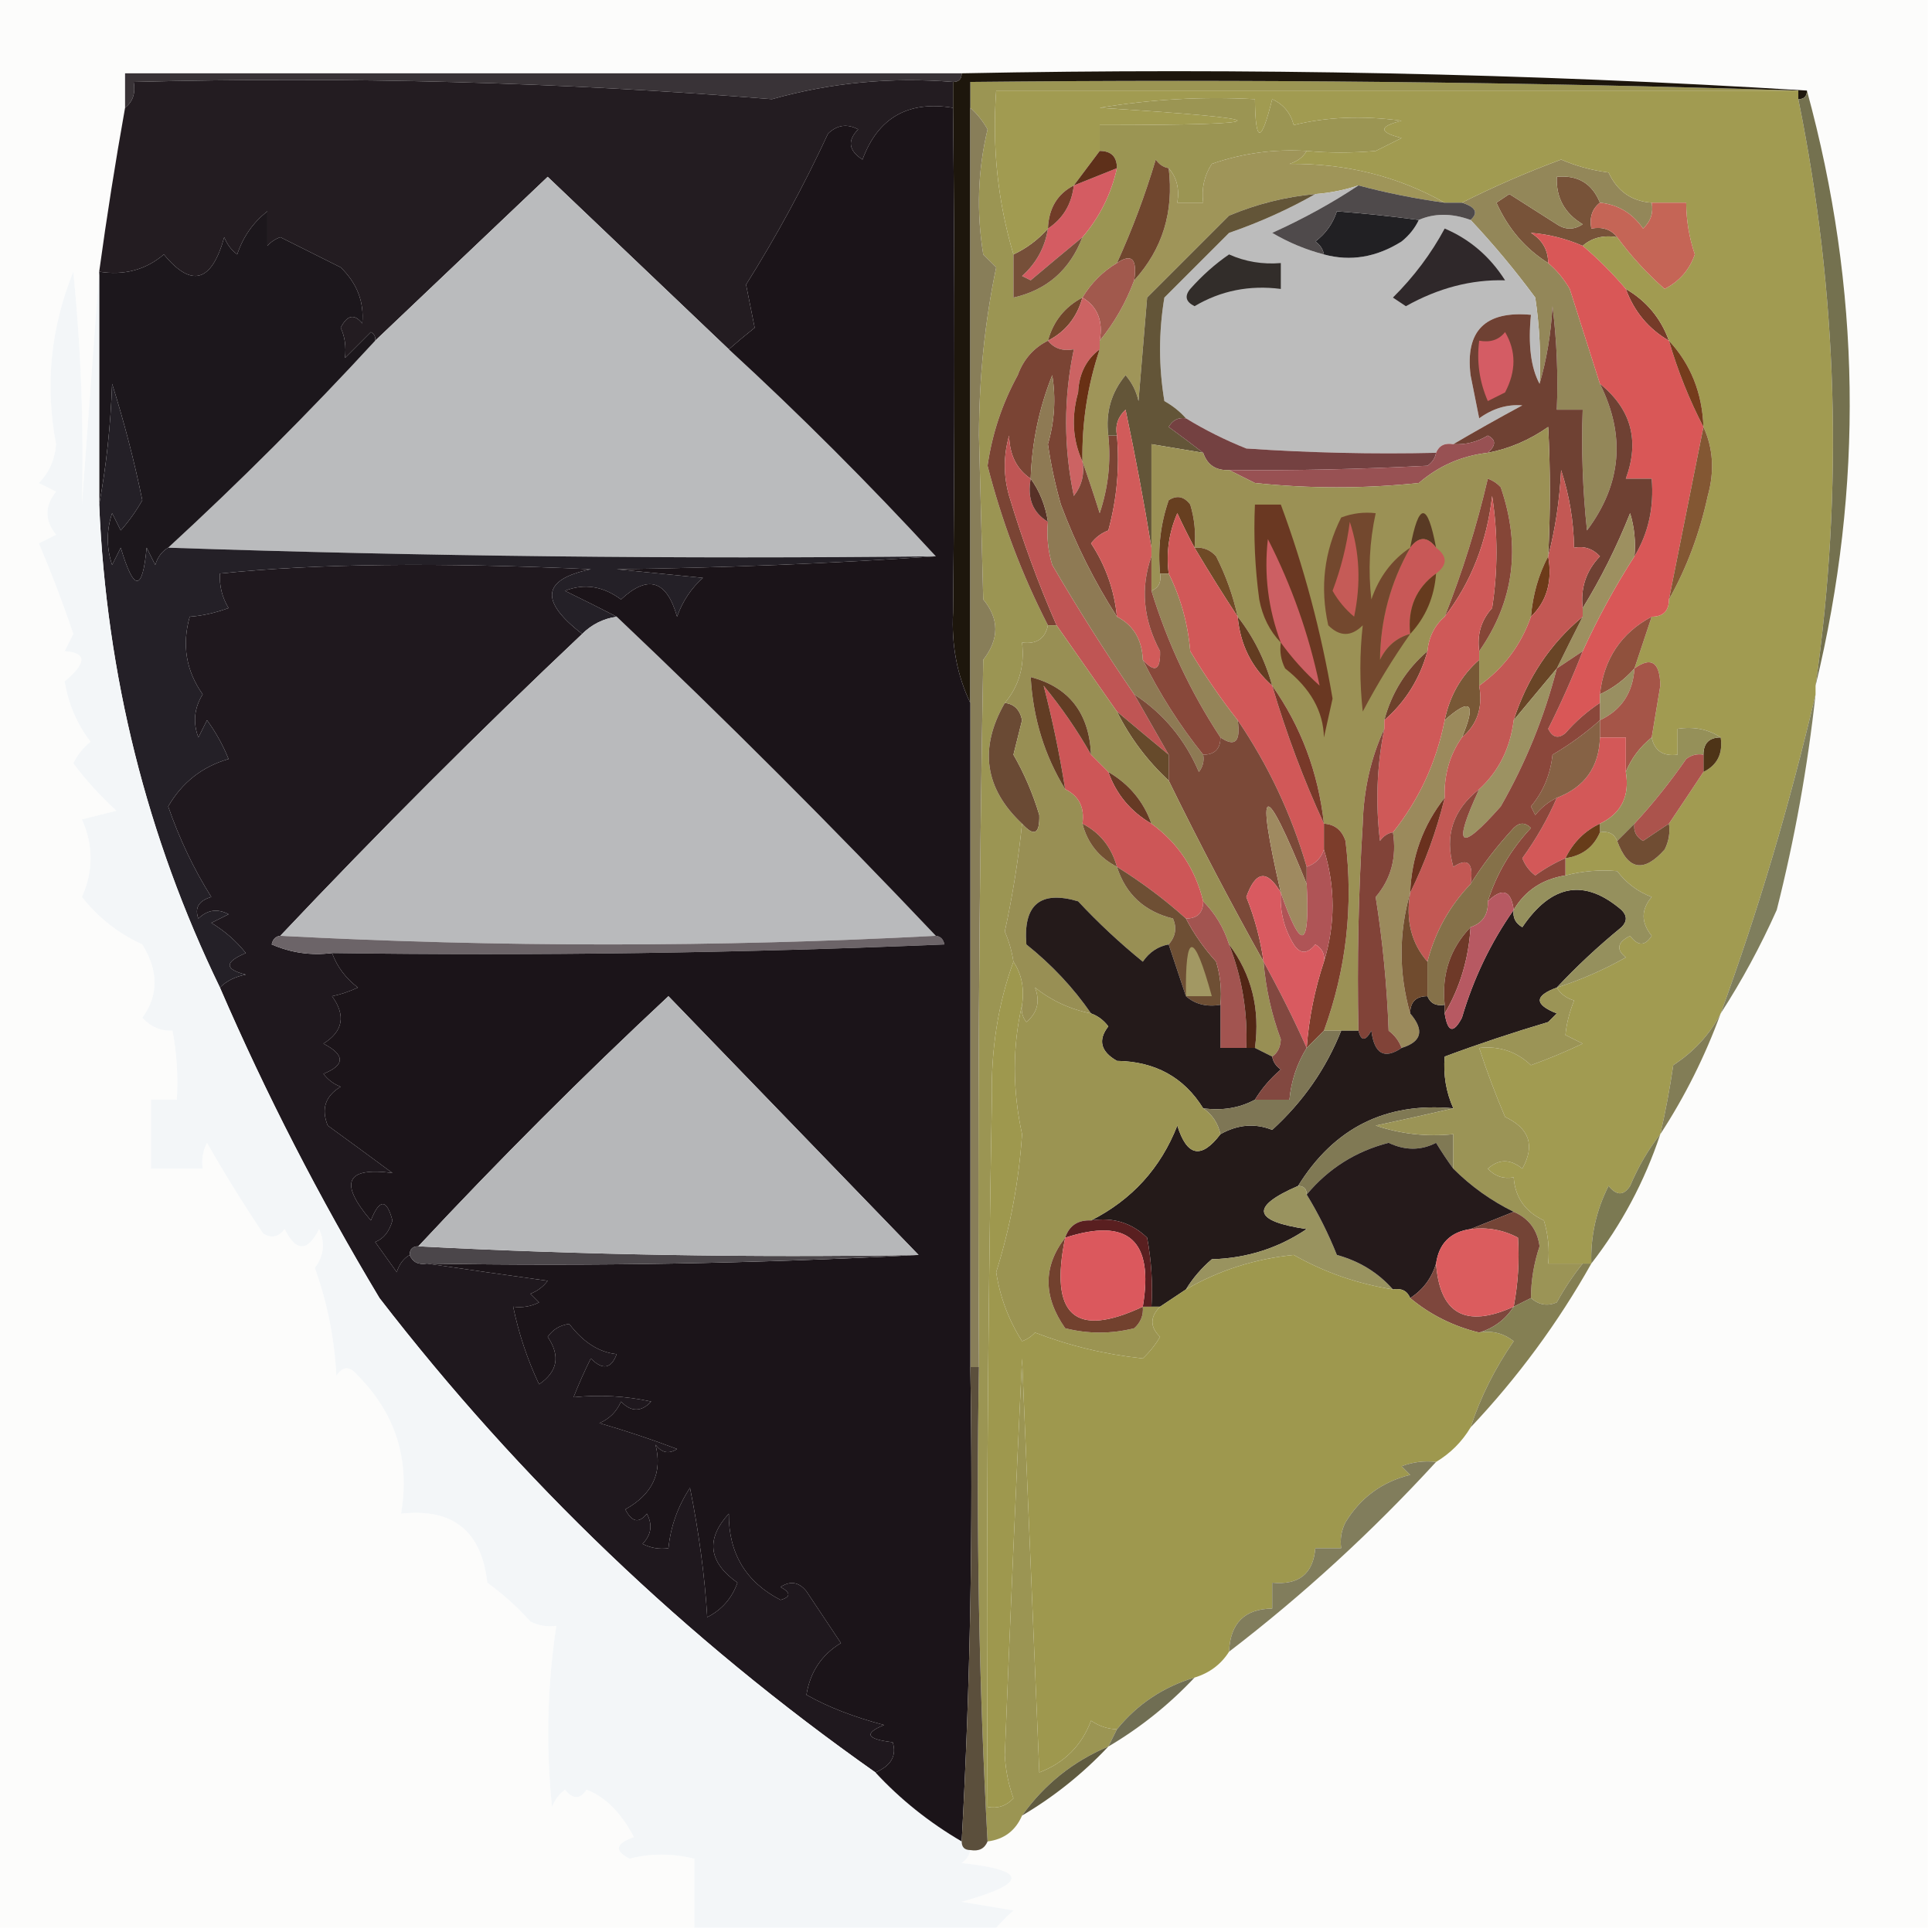 <?xml version="1.0" encoding="UTF-8"?>
<!DOCTYPE svg PUBLIC "-//W3C//DTD SVG 1.1//EN" "http://www.w3.org/Graphics/SVG/1.1/DTD/svg11.dtd">
<svg xmlns="http://www.w3.org/2000/svg" version="1.1" width="224px" height="224px" style="shape-rendering:geometricPrecision; text-rendering:geometricPrecision; image-rendering:optimizeQuality; fill-rule:evenodd; clip-rule:evenodd" xmlns:xlink="http://www.w3.org/1999/xlink">
<g><path style="opacity:1" fill="#fcfcfb" d="M -0.5,-0.5 C 74.167,-0.5 148.833,-0.5 223.5,-0.5C 223.5,74.167 223.5,148.833 223.5,223.5C 187.5,223.5 151.5,223.5 115.5,223.5C 116.091,222.849 116.757,222.182 117.5,221.5C 115.5,221.167 113.5,220.833 111.5,220.5C 119.207,218.341 119.207,216.841 111.5,216C 112.056,215.617 112.389,215.117 112.5,214.5C 113.492,214.672 114.158,214.338 114.5,213.5C 116.404,213.262 117.738,212.262 118.5,210.5C 122.207,208.312 125.54,205.645 128.5,202.5C 132.207,200.312 135.54,197.645 138.5,194.5C 140.23,193.974 141.564,192.974 142.5,191.5C 151.074,184.932 159.074,177.599 166.5,169.5C 168.167,168.5 169.5,167.167 170.5,165.5C 175.971,159.705 180.638,153.371 184.5,146.5C 188.009,141.98 190.675,136.98 192.5,131.5C 195.347,127.14 197.68,122.473 199.5,117.5C 201.935,113.742 204.102,109.742 206,105.5C 208.084,97.249 209.584,88.915 210.5,80.5C 210.5,80.167 210.5,79.833 210.5,79.5C 216.097,56.415 215.764,33.415 209.5,10.5C 177.184,8.507 144.517,7.84 111.5,8.5C 79.167,8.5 46.833,8.5 14.5,8.5C 14.5,9.833 14.5,11.167 14.5,12.5C 13.371,18.813 12.371,25.146 11.5,31.5C 10.833,40.342 10.167,49.342 9.5,58.5C 9.731,49.462 9.398,40.462 8.5,31.5C 5.867,38.01 5.2,44.676 6.5,51.5C 6.351,53.32 5.684,54.82 4.5,56C 5.167,56.333 5.833,56.667 6.5,57C 5.167,58.667 5.167,60.333 6.5,62C 5.833,62.333 5.167,62.667 4.5,63C 5.957,66.411 7.29,69.911 8.5,73.5C 8.167,74.167 7.833,74.833 7.5,75.5C 10.078,75.677 10.078,76.843 7.5,79C 7.928,81.629 8.928,83.962 10.5,86C 9.643,86.689 8.977,87.522 8.5,88.5C 9.982,90.483 11.649,92.316 13.5,94C 12.167,94.333 10.833,94.667 9.5,95C 10.833,98 10.833,101 9.5,104C 11.403,106.405 13.736,108.239 16.5,109.5C 18.394,112.584 18.394,115.418 16.5,118C 17.482,119.054 18.649,119.554 20,119.5C 20.497,122.146 20.664,124.813 20.5,127.5C 19.5,127.5 18.5,127.5 17.5,127.5C 17.5,130.167 17.5,132.833 17.5,135.5C 19.5,135.5 21.5,135.5 23.5,135.5C 23.351,134.448 23.517,133.448 24,132.5C 26.038,136.074 28.204,139.574 30.5,143C 31.449,143.617 32.282,143.451 33,142.5C 34.333,145.167 35.667,145.167 37,142.5C 37.72,144.112 37.554,145.612 36.5,147C 37.941,151.007 38.775,155.174 39,159.5C 39.741,158.359 40.575,158.359 41.5,159.5C 45.889,163.939 47.556,169.272 46.5,175.5C 52.497,174.829 55.83,177.496 56.5,183.5C 58.316,184.815 59.983,186.315 61.5,188C 62.448,188.483 63.448,188.649 64.5,188.5C 63.447,195.464 63.28,202.464 64,209.5C 64.308,208.692 64.808,208.025 65.5,207.5C 66.425,208.641 67.259,208.641 68,207.5C 70.161,208.317 71.994,210.15 73.5,213C 71.355,213.743 71.189,214.576 73,215.5C 75.411,214.873 77.911,214.873 80.5,215.5C 80.5,218.167 80.5,220.833 80.5,223.5C 53.5,223.5 26.5,223.5 -0.5,223.5C -0.5,148.833 -0.5,74.167 -0.5,-0.5 Z"/></g>
<g><path style="opacity:1" fill="#393337" d="M 111.5,8.5 C 111.5,9.167 111.167,9.5 110.5,9.5C 103.287,8.922 96.287,9.588 89.5,11.5C 64.994,9.523 40.327,8.856 15.5,9.5C 15.737,10.791 15.404,11.791 14.5,12.5C 14.5,11.167 14.5,9.833 14.5,8.5C 46.833,8.5 79.167,8.5 111.5,8.5 Z"/></g>
<g><path style="opacity:1" fill="#9b9553" d="M 208.5,10.5 C 177.5,10.5 146.5,10.5 115.5,10.5C 115.016,17.047 115.683,23.38 117.5,29.5C 117.5,31.167 117.5,32.833 117.5,34.5C 121.374,33.631 124.041,31.297 125.5,27.5C 127.498,25.167 128.832,22.5 129.5,19.5C 129.5,18.167 128.833,17.5 127.5,17.5C 127.5,16.5 127.5,15.5 127.5,14.5C 148.792,14.496 148.792,13.829 127.5,12.5C 133.463,11.504 139.463,11.171 145.5,11.5C 145.557,16.682 146.224,16.682 147.5,11.5C 148.799,12.09 149.632,13.09 150,14.5C 153.809,13.554 157.975,13.387 162.5,14C 159.833,14.667 159.833,15.333 162.5,16C 161.5,16.5 160.5,17 159.5,17.5C 156.773,17.741 154.106,17.741 151.5,17.5C 147.727,17.263 144.06,17.763 140.5,19C 139.62,20.356 139.286,21.856 139.5,23.5C 138.5,23.5 137.5,23.5 136.5,23.5C 136.768,21.901 136.434,20.568 135.5,19.5C 134.883,19.389 134.383,19.056 134,18.5C 132.771,22.621 131.271,26.621 129.5,30.5C 127.861,31.473 126.527,32.806 125.5,34.5C 123.457,35.579 122.124,37.246 121.5,39.5C 119.827,40.343 118.66,41.676 118,43.5C 116.197,46.788 115.03,50.288 114.5,54C 116.154,60.469 118.487,66.635 121.5,72.5C 121.179,74.048 120.179,74.715 118.5,74.5C 118.815,77.211 118.148,79.544 116.5,81.5C 113.487,86.747 114.153,91.414 118.5,95.5C 118.067,99.7 117.4,103.867 116.5,108C 116.989,109.138 117.322,110.305 117.5,111.5C 115.711,116.407 114.878,121.74 115,127.5C 114.5,154.831 114.333,182.165 114.5,209.5C 115.675,209.719 116.675,209.386 117.5,208.5C 116.923,206.894 116.59,205.228 116.5,203.5C 117.103,188.169 117.77,172.836 118.5,157.5C 119.167,173.5 119.833,189.5 120.5,205.5C 123.415,204.383 125.415,202.383 126.5,199.5C 127.417,200.127 128.417,200.461 129.5,200.5C 129.167,201.167 128.833,201.833 128.5,202.5C 124.428,204.208 121.095,206.874 118.5,210.5C 117.738,212.262 116.404,213.262 114.5,213.5C 113.503,195.341 113.17,177.008 113.5,158.5C 113.333,131.165 113.5,103.831 114,76.5C 115.867,74.09 115.867,71.756 114,69.5C 113.833,63.167 113.667,56.833 113.5,50.5C 113.522,43.76 114.188,37.26 115.5,31C 115,30.5 114.5,30 114,29.5C 113.198,24.581 113.365,19.748 114.5,15C 113.934,14.005 113.267,13.172 112.5,12.5C 112.5,11.5 112.5,10.5 112.5,9.5C 144.671,9.168 176.671,9.502 208.5,10.5 Z"/></g>
<g><path style="opacity:1" fill="#785339" d="M 185.5,23.5 C 184.596,24.209 184.263,25.209 184.5,26.5C 185.791,26.263 186.791,26.596 187.5,27.5C 185.901,27.232 184.568,27.566 183.5,28.5C 181.506,27.65 179.506,27.15 177.5,27C 178.823,27.816 179.489,28.983 179.5,30.5C 176.849,28.84 174.849,26.507 173.5,23.5C 174,23.167 174.5,22.833 175,22.5C 176.823,23.651 178.656,24.818 180.5,26C 181.5,26.667 182.5,26.667 183.5,26C 181.393,24.736 180.393,22.903 180.5,20.5C 182.933,20.273 184.599,21.273 185.5,23.5 Z"/></g>
<g><path style="opacity:1" fill="#9f9559" d="M 151.5,17.5 C 151.082,18.222 150.416,18.722 149.5,19C 156.069,18.939 162.069,20.439 167.5,23.5C 164.123,23.041 160.789,22.374 157.5,21.5C 155.883,22.038 154.216,22.371 152.5,22.5C 149.053,22.814 145.72,23.648 142.5,25C 139.333,28.167 136.167,31.333 133,34.5C 132.667,38.5 132.333,42.5 132,46.5C 131.751,45.376 131.251,44.376 130.5,43.5C 128.829,45.51 128.162,47.843 128.5,50.5C 128.817,53.572 128.484,56.572 127.5,59.5C 126.831,57.369 126.165,55.369 125.5,53.5C 125.423,49.038 126.09,44.705 127.5,40.5C 127.5,40.167 127.5,39.833 127.5,39.5C 129.199,37.434 130.532,35.1 131.5,32.5C 134.783,28.894 136.117,24.56 135.5,19.5C 136.434,20.568 136.768,21.901 136.5,23.5C 137.5,23.5 138.5,23.5 139.5,23.5C 139.286,21.856 139.62,20.356 140.5,19C 144.06,17.763 147.727,17.263 151.5,17.5 Z"/></g>
<g><path style="opacity:1" fill="#231c21" d="M 110.5,9.5 C 110.5,10.5 110.5,11.5 110.5,12.5C 105.299,11.642 101.799,13.642 100,18.5C 98.383,17.464 98.216,16.297 99.5,15C 98.216,14.316 97.049,14.483 96,15.5C 93.2,21.544 90.033,27.378 86.5,33C 86.833,34.667 87.167,36.333 87.5,38C 86.429,38.852 85.429,39.685 84.5,40.5C 77.494,33.827 70.494,27.16 63.5,20.5C 56.813,26.855 50.146,33.188 43.5,39.5C 43.565,39.062 43.399,38.728 43,38.5C 42,39.5 41,40.5 40,41.5C 40.148,40.175 39.982,39.008 39.5,38C 40.253,36.513 41.086,36.346 42,37.5C 42.239,35.023 41.406,32.856 39.5,31C 37.167,29.833 34.833,28.667 32.5,27.5C 31.914,27.709 31.414,28.043 31,28.5C 31,27.167 31,25.833 31,24.5C 29.354,25.779 28.187,27.445 27.5,29.5C 26.808,28.975 26.308,28.308 26,27.5C 24.542,32.729 22.209,33.396 19,29.5C 16.894,31.291 14.394,31.958 11.5,31.5C 12.371,25.146 13.371,18.813 14.5,12.5C 15.404,11.791 15.737,10.791 15.5,9.5C 40.327,8.856 64.994,9.523 89.5,11.5C 96.287,9.588 103.287,8.922 110.5,9.5 Z"/></g>
<g><path style="opacity:1" fill="#d45c62" d="M 129.5,19.5 C 128.832,22.5 127.498,25.167 125.5,27.5C 123.563,29.091 121.563,30.758 119.5,32.5C 119.167,32.333 118.833,32.167 118.5,32C 120.16,30.512 121.16,28.679 121.5,26.5C 123.25,25.341 124.25,23.674 124.5,21.5C 126.167,20.833 127.833,20.167 129.5,19.5 Z"/></g>
<g><path style="opacity:1" fill="#938759" d="M 191.5,23.5 C 191.719,24.675 191.386,25.675 190.5,26.5C 189.274,24.722 187.607,23.722 185.5,23.5C 184.599,21.273 182.933,20.273 180.5,20.5C 180.393,22.903 181.393,24.736 183.5,26C 182.5,26.667 181.5,26.667 180.5,26C 178.656,24.818 176.823,23.651 175,22.5C 174.5,22.833 174,23.167 173.5,23.5C 174.849,26.507 176.849,28.84 179.5,30.5C 180.469,31.309 181.302,32.309 182,33.5C 183.182,37.188 184.348,40.855 185.5,44.5C 188.5,50.493 188,56.16 184,61.5C 183.501,56.845 183.334,52.178 183.5,47.5C 182.5,47.5 181.5,47.5 180.5,47.5C 180.666,43.486 180.499,39.486 180,35.5C 179.819,38.695 179.319,41.695 178.5,44.5C 178.665,41.15 178.498,37.817 178,34.5C 175.665,31.335 173.165,28.335 170.5,25.5C 171.439,24.673 171.105,24.006 169.5,23.5C 173.174,21.649 177.007,19.983 181,18.5C 182.734,19.249 184.567,19.749 186.5,20C 187.509,22.172 189.176,23.338 191.5,23.5 Z"/></g>
<g><path style="opacity:1" fill="#1d160c" d="M 111.5,8.5 C 144.517,7.84 177.184,8.507 209.5,10.5C 209.5,11.167 209.167,11.5 208.5,11.5C 208.5,11.167 208.5,10.833 208.5,10.5C 176.671,9.502 144.671,9.168 112.5,9.5C 112.5,10.5 112.5,11.5 112.5,12.5C 112.5,35.5 112.5,58.5 112.5,81.5C 110.97,78.305 110.304,74.805 110.5,71C 110.702,51.534 110.702,32.034 110.5,12.5C 110.5,11.5 110.5,10.5 110.5,9.5C 111.167,9.5 111.5,9.167 111.5,8.5 Z"/></g>
<g><path style="opacity:1" fill="#70462e" d="M 135.5,19.5 C 136.117,24.56 134.783,28.894 131.5,32.5C 131.869,30.006 131.203,29.34 129.5,30.5C 131.271,26.621 132.771,22.621 134,18.5C 134.383,19.056 134.883,19.389 135.5,19.5 Z"/></g>
<g><path style="opacity:1" fill="#babbbd" d="M 84.5,40.5 C 92.752,48.086 100.752,56.086 108.5,64.5C 78.662,64.831 48.995,64.498 19.5,63.5C 27.833,55.833 35.833,47.833 43.5,39.5C 50.146,33.188 56.813,26.855 63.5,20.5C 70.494,27.16 77.494,33.827 84.5,40.5 Z"/></g>
<g><path style="opacity:1" fill="#764f39" d="M 121.5,26.5 C 121.16,28.679 120.16,30.512 118.5,32C 118.833,32.167 119.167,32.333 119.5,32.5C 121.563,30.758 123.563,29.091 125.5,27.5C 124.041,31.297 121.374,33.631 117.5,34.5C 117.5,32.833 117.5,31.167 117.5,29.5C 119.03,28.789 120.363,27.789 121.5,26.5 Z"/></g>
<g><path style="opacity:1" fill="#a1594d" d="M 131.5,32.5 C 130.532,35.1 129.199,37.434 127.5,39.5C 127.923,37.219 127.256,35.552 125.5,34.5C 126.527,32.806 127.861,31.473 129.5,30.5C 131.203,29.34 131.869,30.006 131.5,32.5 Z"/></g>
<g><path style="opacity:1" fill="#70462b" d="M 125.5,34.5 C 124.864,36.795 123.531,38.461 121.5,39.5C 122.124,37.246 123.457,35.579 125.5,34.5 Z"/></g>
<g><path style="opacity:1" fill="#bcbcbc" d="M 157.5,21.5 C 154.457,23.529 151.124,25.362 147.5,27C 149.407,28.122 151.407,28.955 153.5,29.5C 156.581,30.335 159.581,29.835 162.5,28C 163.381,27.292 164.047,26.458 164.5,25.5C 166.309,24.709 168.309,24.709 170.5,25.5C 173.165,28.335 175.665,31.335 178,34.5C 178.498,37.817 178.665,41.15 178.5,44.5C 177.493,42.639 177.16,39.972 177.5,36.5C 172.199,36.016 169.866,38.349 170.5,43.5C 170.833,45.167 171.167,46.833 171.5,48.5C 173.078,47.359 174.744,46.859 176.5,47C 173.714,48.501 171.047,50.001 168.5,51.5C 167.508,51.328 166.842,51.662 166.5,52.5C 159.159,52.666 151.826,52.5 144.5,52C 142.03,51.011 139.697,49.845 137.5,48.5C 136.828,47.733 135.995,47.066 135,46.5C 134.333,42.5 134.333,38.5 135,34.5C 137.5,32 140,29.5 142.5,27C 146.061,25.768 149.394,24.268 152.5,22.5C 154.216,22.371 155.883,22.038 157.5,21.5 Z"/></g>
<g><path style="opacity:1" fill="#322d2a" d="M 142.5,29.5 C 144.379,30.341 146.379,30.675 148.5,30.5C 148.5,31.5 148.5,32.5 148.5,33.5C 144.869,33.032 141.535,33.699 138.5,35.5C 137.479,34.998 137.312,34.332 138,33.5C 139.397,31.93 140.897,30.596 142.5,29.5 Z"/></g>
<g><path style="opacity:1" fill="#2f282a" d="M 167.5,26.5 C 170.407,27.734 172.741,29.734 174.5,32.5C 170.591,32.393 166.758,33.393 163,35.5C 162.5,35.167 162,34.833 161.5,34.5C 163.934,32.079 165.934,29.412 167.5,26.5 Z"/></g>
<g><path style="opacity:1" fill="#212023" d="M 164.5,25.5 C 164.047,26.458 163.381,27.292 162.5,28C 159.581,29.835 156.581,30.335 153.5,29.5C 153.389,28.883 153.056,28.383 152.5,28C 153.701,27.098 154.535,25.931 155,24.5C 158.147,24.741 161.314,25.075 164.5,25.5 Z"/></g>
<g><path style="opacity:1" fill="#753b28" d="M 188.5,33.5 C 190.89,34.891 192.557,36.891 193.5,39.5C 191.14,38.135 189.473,36.135 188.5,33.5 Z"/></g>
<g><path style="opacity:1" fill="#a19b51" d="M 208.5,10.5 C 208.5,10.833 208.5,11.167 208.5,11.5C 213.078,33.989 213.744,56.656 210.5,79.5C 210.5,79.833 210.5,80.167 210.5,80.5C 207.473,93.396 203.806,105.729 199.5,117.5C 198.242,119.929 196.409,121.929 194,123.5C 193.605,126.207 193.105,128.873 192.5,131.5C 191.108,133.273 189.941,135.273 189,137.5C 188.259,138.641 187.425,138.641 186.5,137.5C 185.068,140.327 184.401,143.327 184.5,146.5C 184.167,146.5 183.833,146.5 183.5,146.5C 182.167,146.5 180.833,146.5 179.5,146.5C 179.66,144.801 179.494,143.134 179,141.5C 176.828,140.491 175.662,138.824 175.5,136.5C 174.325,136.719 173.325,136.386 172.5,135.5C 173.776,134.355 175.109,134.355 176.5,135.5C 177.996,132.825 177.329,130.825 174.5,129.5C 173.366,126.833 172.366,124.167 171.5,121.5C 173.827,121.247 175.827,121.914 177.5,123.5C 179.541,122.764 181.541,121.931 183.5,121C 182.833,120.667 182.167,120.333 181.5,120C 181.616,118.732 181.949,117.398 182.5,116C 181.584,115.722 180.918,115.222 180.5,114.5C 183.258,113.623 185.924,112.456 188.5,111C 187.346,110.086 187.513,109.253 189,108.5C 189.893,109.711 190.726,109.711 191.5,108.5C 190.253,106.958 190.253,105.458 191.5,104C 189.884,103.385 188.551,102.385 187.5,101C 185.512,100.82 183.512,100.986 181.5,101.5C 181.5,100.833 181.5,100.167 181.5,99.5C 183.43,99.229 184.764,98.229 185.5,96.5C 186.492,96.328 187.158,96.662 187.5,97.5C 188.738,100.892 190.571,101.225 193,98.5C 193.483,97.552 193.649,96.552 193.5,95.5C 194.859,93.482 196.193,91.482 197.5,89.5C 199.104,88.713 199.771,87.38 199.5,85.5C 198.081,84.549 196.415,84.216 194.5,84.5C 194.5,85.5 194.5,86.5 194.5,87.5C 192.821,87.715 191.821,87.048 191.5,85.5C 191.827,83.512 192.16,81.512 192.5,79.5C 192.453,76.761 191.453,76.095 189.5,77.5C 190.167,75.5 190.833,73.5 191.5,71.5C 192.833,71.5 193.5,70.833 193.5,69.5C 195.552,65.856 197.052,61.856 198,57.5C 198.801,54.633 198.634,51.966 197.5,49.5C 197.365,45.57 196.032,42.236 193.5,39.5C 192.557,36.891 190.89,34.891 188.5,33.5C 186.937,31.667 185.27,30 183.5,28.5C 184.568,27.566 185.901,27.232 187.5,27.5C 189.099,29.686 190.933,31.686 193,33.5C 194.702,32.631 195.869,31.298 196.5,29.5C 195.844,27.547 195.511,25.547 195.5,23.5C 194.167,23.5 192.833,23.5 191.5,23.5C 189.176,23.338 187.509,22.172 186.5,20C 184.567,19.749 182.734,19.249 181,18.5C 177.007,19.983 173.174,21.649 169.5,23.5C 168.833,23.5 168.167,23.5 167.5,23.5C 162.069,20.439 156.069,18.939 149.5,19C 150.416,18.722 151.082,18.222 151.5,17.5C 154.106,17.741 156.773,17.741 159.5,17.5C 160.5,17 161.5,16.5 162.5,16C 159.833,15.333 159.833,14.667 162.5,14C 157.975,13.387 153.809,13.554 150,14.5C 149.632,13.09 148.799,12.09 147.5,11.5C 146.224,16.682 145.557,16.682 145.5,11.5C 139.463,11.171 133.463,11.504 127.5,12.5C 148.792,13.829 148.792,14.496 127.5,14.5C 127.5,15.5 127.5,16.5 127.5,17.5C 126.5,18.833 125.5,20.167 124.5,21.5C 122.592,22.486 121.592,24.152 121.5,26.5C 120.363,27.789 119.03,28.789 117.5,29.5C 115.683,23.38 115.016,17.047 115.5,10.5C 146.5,10.5 177.5,10.5 208.5,10.5 Z"/></g>
<g><path style="opacity:1" fill="#c56556" d="M 185.5,23.5 C 187.607,23.722 189.274,24.722 190.5,26.5C 191.386,25.675 191.719,24.675 191.5,23.5C 192.833,23.5 194.167,23.5 195.5,23.5C 195.511,25.547 195.844,27.547 196.5,29.5C 195.869,31.298 194.702,32.631 193,33.5C 190.933,31.686 189.099,29.686 187.5,27.5C 186.791,26.596 185.791,26.263 184.5,26.5C 184.263,25.209 184.596,24.209 185.5,23.5 Z"/></g>
<g><path style="opacity:1" fill="#4f4a4b" d="M 157.5,21.5 C 160.789,22.374 164.123,23.041 167.5,23.5C 168.167,23.5 168.833,23.5 169.5,23.5C 171.105,24.006 171.439,24.673 170.5,25.5C 168.309,24.709 166.309,24.709 164.5,25.5C 161.314,25.075 158.147,24.741 155,24.5C 154.535,25.931 153.701,27.098 152.5,28C 153.056,28.383 153.389,28.883 153.5,29.5C 151.407,28.955 149.407,28.122 147.5,27C 151.124,25.362 154.457,23.529 157.5,21.5 Z"/></g>
<g><path style="opacity:1" fill="#713c28" d="M 124.5,21.5 C 124.25,23.674 123.25,25.341 121.5,26.5C 121.592,24.152 122.592,22.486 124.5,21.5 Z"/></g>
<g><path style="opacity:1" fill="#5e301a" d="M 127.5,17.5 C 128.833,17.5 129.5,18.167 129.5,19.5C 127.833,20.167 126.167,20.833 124.5,21.5C 125.5,20.167 126.5,18.833 127.5,17.5 Z"/></g>
<g><path style="opacity:1" fill="#cc6363" d="M 125.5,34.5 C 127.256,35.552 127.923,37.219 127.5,39.5C 127.5,39.833 127.5,40.167 127.5,40.5C 125.933,41.681 125.099,43.347 125,45.5C 124.199,48.367 124.366,51.034 125.5,53.5C 125.762,54.978 125.429,56.311 124.5,57.5C 123.31,51.827 123.31,46.16 124.5,40.5C 123.209,40.737 122.209,40.404 121.5,39.5C 123.531,38.461 124.864,36.795 125.5,34.5 Z"/></g>
<g><path style="opacity:1" fill="#7a4434" d="M 121.5,39.5 C 122.209,40.404 123.209,40.737 124.5,40.5C 123.31,46.16 123.31,51.827 124.5,57.5C 125.429,56.311 125.762,54.978 125.5,53.5C 126.165,55.369 126.831,57.369 127.5,59.5C 128.484,56.572 128.817,53.572 128.5,50.5C 128.833,50.5 129.167,50.5 129.5,50.5C 129.823,54.226 129.489,57.893 128.5,61.5C 127.692,61.808 127.025,62.308 126.5,63C 128.196,65.588 129.196,68.421 129.5,71.5C 126.891,67.432 124.724,63.099 123,58.5C 122.342,56.2 121.842,53.867 121.5,51.5C 122.268,48.846 122.434,46.179 122,43.5C 120.464,47.346 119.631,51.346 119.5,55.5C 117.883,54.411 117.05,52.744 117,50.5C 116.333,52.833 116.333,55.167 117,57.5C 118.559,62.684 120.392,67.684 122.5,72.5C 122.167,72.5 121.833,72.5 121.5,72.5C 118.487,66.635 116.154,60.469 114.5,54C 115.03,50.288 116.197,46.788 118,43.5C 118.66,41.676 119.827,40.343 121.5,39.5 Z"/></g>
<g><path style="opacity:1" fill="#d95757" d="M 183.5,28.5 C 185.27,30 186.937,31.667 188.5,33.5C 189.473,36.135 191.14,38.135 193.5,39.5C 194.54,43.042 195.874,46.375 197.5,49.5C 196.167,56.152 194.834,62.819 193.5,69.5C 193.5,70.833 192.833,71.5 191.5,71.5C 187.955,73.394 185.955,76.394 185.5,80.5C 185.5,80.833 185.5,81.167 185.5,81.5C 184.038,82.458 182.705,83.624 181.5,85C 180.668,85.688 180.002,85.521 179.5,84.5C 180.985,81.542 182.319,78.542 183.5,75.5C 185.25,71.665 187.25,67.999 189.5,64.5C 191.118,61.829 191.785,58.829 191.5,55.5C 190.5,55.5 189.5,55.5 188.5,55.5C 190.125,51.092 189.125,47.426 185.5,44.5C 184.348,40.855 183.182,37.188 182,33.5C 181.302,32.309 180.469,31.309 179.5,30.5C 179.489,28.983 178.823,27.816 177.5,27C 179.506,27.15 181.506,27.65 183.5,28.5 Z"/></g>
<g><path style="opacity:1" fill="#693014" d="M 127.5,40.5 C 126.09,44.705 125.423,49.038 125.5,53.5C 124.366,51.034 124.199,48.367 125,45.5C 125.099,43.347 125.933,41.681 127.5,40.5 Z"/></g>
<g><path style="opacity:1" fill="#753c1c" d="M 193.5,39.5 C 196.032,42.236 197.365,45.57 197.5,49.5C 195.874,46.375 194.54,43.042 193.5,39.5 Z"/></g>
<g><path style="opacity:1" fill="#1c171c" d="M 43.5,39.5 C 35.833,47.833 27.833,55.833 19.5,63.5C 18.778,63.917 18.278,64.584 18,65.5C 17.667,64.833 17.333,64.167 17,63.5C 16.526,68.627 15.526,68.627 14,63.5C 13.667,64.167 13.333,64.833 13,65.5C 12.333,63.5 12.333,61.5 13,59.5C 13.333,60.167 13.667,60.833 14,61.5C 14.956,60.421 15.789,59.255 16.5,58C 15.577,53.476 14.41,48.976 13,44.5C 12.825,49.351 12.325,54.018 11.5,58.5C 11.5,49.5 11.5,40.5 11.5,31.5C 14.394,31.958 16.894,31.291 19,29.5C 22.209,33.396 24.542,32.729 26,27.5C 26.308,28.308 26.808,28.975 27.5,29.5C 28.187,27.445 29.354,25.779 31,24.5C 31,25.833 31,27.167 31,28.5C 31.414,28.043 31.914,27.709 32.5,27.5C 34.833,28.667 37.167,29.833 39.5,31C 41.406,32.856 42.239,35.023 42,37.5C 41.086,36.346 40.253,36.513 39.5,38C 39.982,39.008 40.148,40.175 40,41.5C 41,40.5 42,39.5 43,38.5C 43.399,38.728 43.565,39.062 43.5,39.5 Z"/></g>
<g><path style="opacity:1" fill="#635538" d="M 152.5,22.5 C 149.394,24.268 146.061,25.768 142.5,27C 140,29.5 137.5,32 135,34.5C 134.333,38.5 134.333,42.5 135,46.5C 135.995,47.066 136.828,47.733 137.5,48.5C 136.624,48.369 135.957,48.703 135.5,49.5C 136.901,50.521 138.235,51.521 139.5,52.5C 137.5,52.167 135.5,51.833 133.5,51.5C 133.5,55.5 133.5,59.5 133.5,63.5C 132.65,58.277 131.65,52.943 130.5,47.5C 129.614,48.325 129.281,49.325 129.5,50.5C 129.167,50.5 128.833,50.5 128.5,50.5C 128.162,47.843 128.829,45.51 130.5,43.5C 131.251,44.376 131.751,45.376 132,46.5C 132.333,42.5 132.667,38.5 133,34.5C 136.167,31.333 139.333,28.167 142.5,25C 145.72,23.648 149.053,22.814 152.5,22.5 Z"/></g>
<g><path style="opacity:1" fill="#74714f" d="M 209.5,10.5 C 215.764,33.415 216.097,56.415 210.5,79.5C 213.744,56.656 213.078,33.989 208.5,11.5C 209.167,11.5 209.5,11.167 209.5,10.5 Z"/></g>
<g><path style="opacity:1" fill="#6f4133" d="M 185.5,44.5 C 189.125,47.426 190.125,51.092 188.5,55.5C 189.5,55.5 190.5,55.5 191.5,55.5C 191.785,58.829 191.118,61.829 189.5,64.5C 189.66,62.801 189.494,61.134 189,59.5C 187.428,63.437 185.595,67.104 183.5,70.5C 183.229,68.179 183.896,66.179 185.5,64.5C 184.675,63.614 183.675,63.281 182.5,63.5C 182.453,60.432 181.953,57.432 181,54.5C 180.821,58.025 180.321,61.359 179.5,64.5C 179.761,59.399 179.761,54.399 179.5,49.5C 177.338,51.02 175.005,52.02 172.5,52.5C 173.463,51.636 173.463,50.97 172.5,50.5C 171.264,51.246 169.93,51.579 168.5,51.5C 171.047,50.001 173.714,48.501 176.5,47C 174.744,46.859 173.078,47.359 171.5,48.5C 171.167,46.833 170.833,45.167 170.5,43.5C 169.866,38.349 172.199,36.016 177.5,36.5C 177.16,39.972 177.493,42.639 178.5,44.5C 179.319,41.695 179.819,38.695 180,35.5C 180.499,39.486 180.666,43.486 180.5,47.5C 181.5,47.5 182.5,47.5 183.5,47.5C 183.334,52.178 183.501,56.845 184,61.5C 188,56.16 188.5,50.493 185.5,44.5 Z"/></g>
<g><path style="opacity:1" fill="#d45c64" d="M 174.5,38.5 C 175.797,40.693 175.797,43.027 174.5,45.5C 173.833,45.833 173.167,46.167 172.5,46.5C 171.526,44.257 171.192,41.924 171.5,39.5C 172.791,39.737 173.791,39.404 174.5,38.5 Z"/></g>
<g><path style="opacity:1" fill="#744141" d="M 137.5,48.5 C 139.697,49.845 142.03,51.011 144.5,52C 151.826,52.5 159.159,52.666 166.5,52.5C 166.389,53.117 166.056,53.617 165.5,54C 157.592,54.408 149.925,54.575 142.5,54.5C 140.973,54.573 139.973,53.906 139.5,52.5C 138.235,51.521 136.901,50.521 135.5,49.5C 135.957,48.703 136.624,48.369 137.5,48.5 Z"/></g>
<g><path style="opacity:1" fill="#985153" d="M 172.5,52.5 C 169.484,52.841 166.818,54.007 164.5,56C 158.167,56.667 151.833,56.667 145.5,56C 144.473,55.487 143.473,54.987 142.5,54.5C 149.925,54.575 157.592,54.408 165.5,54C 166.056,53.617 166.389,53.117 166.5,52.5C 166.842,51.662 167.508,51.328 168.5,51.5C 169.93,51.579 171.264,51.246 172.5,50.5C 173.463,50.97 173.463,51.636 172.5,52.5 Z"/></g>
<g><path style="opacity:1" fill="#9b9155" d="M 179.5,64.5 C 178.388,66.599 177.721,68.933 177.5,71.5C 176.342,74.796 174.342,77.463 171.5,79.5C 171.5,78.5 171.5,77.5 171.5,76.5C 171.5,76.167 171.5,75.833 171.5,75.5C 175.538,69.728 176.371,63.395 174,56.5C 173.586,56.043 173.086,55.709 172.5,55.5C 171.225,60.989 169.558,66.323 167.5,71.5C 166.326,72.514 165.66,73.847 165.5,75.5C 163.007,77.658 161.34,80.324 160.5,83.5C 160.5,83.833 160.5,84.167 160.5,84.5C 158.941,87.868 158.108,91.535 158,95.5C 157.5,103.493 157.334,111.493 157.5,119.5C 156.833,119.5 156.167,119.5 155.5,119.5C 154.833,119.5 154.167,119.5 153.5,119.5C 156.093,112.394 156.926,105.061 156,97.5C 155.583,96.244 154.75,95.577 153.5,95.5C 152.841,89.561 150.841,84.228 147.5,79.5C 146.674,76.515 145.341,73.849 143.5,71.5C 142.97,69.076 142.136,66.743 141,64.5C 140.329,63.748 139.496,63.414 138.5,63.5C 138.66,61.801 138.494,60.134 138,58.5C 137.282,57.549 136.449,57.383 135.5,58C 134.556,60.719 134.223,63.553 134.5,66.5C 134.672,67.492 134.338,68.158 133.5,68.5C 133.5,67.167 133.5,65.833 133.5,64.5C 133.5,64.167 133.5,63.833 133.5,63.5C 133.5,59.5 133.5,55.5 133.5,51.5C 135.5,51.833 137.5,52.167 139.5,52.5C 139.973,53.906 140.973,54.573 142.5,54.5C 143.473,54.987 144.473,55.487 145.5,56C 151.833,56.667 158.167,56.667 164.5,56C 166.818,54.007 169.484,52.841 172.5,52.5C 175.005,52.02 177.338,51.02 179.5,49.5C 179.761,54.399 179.761,59.399 179.5,64.5 Z"/></g>
<g><path style="opacity:1" fill="#bf5554" d="M 119.5,55.5 C 119.077,57.781 119.744,59.448 121.5,60.5C 121.34,62.199 121.506,63.866 122,65.5C 125.02,70.667 128.187,75.667 131.5,80.5C 132.833,82.833 134.167,85.167 135.5,87.5C 133.544,85.886 131.544,84.219 129.5,82.5C 127.171,79.17 124.838,75.836 122.5,72.5C 120.392,67.684 118.559,62.684 117,57.5C 116.333,55.167 116.333,52.833 117,50.5C 117.05,52.744 117.883,54.411 119.5,55.5 Z"/></g>
<g><path style="opacity:1" fill="#573127" d="M 119.5,55.5 C 120.537,56.93 121.204,58.597 121.5,60.5C 119.744,59.448 119.077,57.781 119.5,55.5 Z"/></g>
<g><path style="opacity:1" fill="#835733" d="M 197.5,49.5 C 198.634,51.966 198.801,54.633 198,57.5C 197.052,61.856 195.552,65.856 193.5,69.5C 194.834,62.819 196.167,56.152 197.5,49.5 Z"/></g>
<g><path style="opacity:1" fill="#673f20" d="M 138.5,63.5 C 137.839,62.282 137.172,60.949 136.5,59.5C 135.526,61.743 135.192,64.076 135.5,66.5C 135.167,66.5 134.833,66.5 134.5,66.5C 134.223,63.553 134.556,60.719 135.5,58C 136.449,57.383 137.282,57.549 138,58.5C 138.494,60.134 138.66,61.801 138.5,63.5 Z"/></g>
<g><path style="opacity:1" fill="#593a24" d="M 166.5,63.5 C 165.5,62.167 164.5,62.167 163.5,63.5C 164.5,58.167 165.5,58.167 166.5,63.5 Z"/></g>
<g><path style="opacity:1" fill="#6f4a26" d="M 138.5,63.5 C 139.496,63.414 140.329,63.748 141,64.5C 142.136,66.743 142.97,69.076 143.5,71.5C 141.831,68.966 140.164,66.299 138.5,63.5 Z"/></g>
<g><path style="opacity:1" fill="#854637" d="M 171.5,75.5 C 171.231,73.571 171.731,71.905 173,70.5C 173.667,66.167 173.667,61.833 173,57.5C 172.391,62.861 170.557,67.528 167.5,71.5C 169.558,66.323 171.225,60.989 172.5,55.5C 173.086,55.709 173.586,56.043 174,56.5C 176.371,63.395 175.538,69.728 171.5,75.5 Z"/></g>
<g><path style="opacity:1" fill="#6a3822" d="M 148.5,74.5 C 147.207,73.158 146.374,71.491 146,69.5C 145.501,65.848 145.335,62.182 145.5,58.5C 146.5,58.5 147.5,58.5 148.5,58.5C 151.181,65.733 153.181,73.233 154.5,81C 154.167,82.5 153.833,84 153.5,85.5C 153.432,82.463 151.932,79.796 149,77.5C 148.517,76.552 148.351,75.552 148.5,74.5 Z"/></g>
<g><path style="opacity:1" fill="#d15b5a" d="M 133.5,63.5 C 133.5,63.833 133.5,64.167 133.5,64.5C 132.204,68.153 132.537,71.82 134.5,75.5C 134.561,77.721 133.895,78.054 132.5,76.5C 132.408,74.152 131.408,72.486 129.5,71.5C 129.196,68.421 128.196,65.588 126.5,63C 127.025,62.308 127.692,61.808 128.5,61.5C 129.489,57.893 129.823,54.226 129.5,50.5C 129.281,49.325 129.614,48.325 130.5,47.5C 131.65,52.943 132.65,58.277 133.5,63.5 Z"/></g>
<g><path style="opacity:1" fill="#8e7a54" d="M 129.5,71.5 C 131.408,72.486 132.408,74.152 132.5,76.5C 134.439,80.434 136.772,84.101 139.5,87.5C 139.631,88.239 139.464,88.906 139,89.5C 137.389,85.725 134.889,82.725 131.5,80.5C 128.187,75.667 125.02,70.667 122,65.5C 121.506,63.866 121.34,62.199 121.5,60.5C 121.204,58.597 120.537,56.93 119.5,55.5C 119.631,51.346 120.464,47.346 122,43.5C 122.434,46.179 122.268,48.846 121.5,51.5C 121.842,53.867 122.342,56.2 123,58.5C 124.724,63.099 126.891,67.432 129.5,71.5 Z"/></g>
<g><path style="opacity:1" fill="#c85857" d="M 166.5,63.5 C 167.833,64.5 167.833,65.5 166.5,66.5C 164.182,68.185 163.182,70.519 163.5,73.5C 161.926,73.937 160.759,74.937 160,76.5C 160.043,71.869 161.21,67.536 163.5,63.5C 164.5,62.167 165.5,62.167 166.5,63.5 Z"/></g>
<g><path style="opacity:1" fill="#6d3b19" d="M 179.5,64.5 C 180.01,67.388 179.344,69.721 177.5,71.5C 177.721,68.933 178.388,66.599 179.5,64.5 Z"/></g>
<g><path style="opacity:1" fill="#663b1e" d="M 166.5,66.5 C 166.293,69.241 165.293,71.574 163.5,73.5C 163.182,70.519 164.182,68.185 166.5,66.5 Z"/></g>
<g><path style="opacity:1" fill="#73482e" d="M 163.5,63.5 C 161.21,67.536 160.043,71.869 160,76.5C 160.759,74.937 161.926,73.937 163.5,73.5C 161.495,76.351 159.662,79.351 158,82.5C 157.631,79.123 157.631,75.79 158,72.5C 156.667,73.833 155.333,73.833 154,72.5C 153.022,68.1 153.522,63.933 155.5,60C 156.793,59.51 158.127,59.343 159.5,59.5C 158.779,62.818 158.612,66.151 159,69.5C 159.886,66.907 161.386,64.907 163.5,63.5 Z"/></g>
<g><path style="opacity:1" fill="#c55b57" d="M 156.5,60.5 C 157.643,63.976 157.81,67.642 157,71.5C 155.978,70.646 155.145,69.646 154.5,68.5C 155.482,65.904 156.149,63.238 156.5,60.5 Z"/></g>
<g><path style="opacity:1" fill="#633c21" d="M 143.5,71.5 C 145.341,73.849 146.674,76.515 147.5,79.5C 145.127,77.421 143.794,74.754 143.5,71.5 Z"/></g>
<g><path style="opacity:1" fill="#cc5f63" d="M 148.5,74.5 C 147.035,70.611 146.535,66.611 147,62.5C 149.769,67.92 151.769,73.587 153,79.5C 151.264,77.937 149.764,76.27 148.5,74.5 Z"/></g>
<g><path style="opacity:1" fill="#948458" d="M 134.5,66.5 C 134.833,66.5 135.167,66.5 135.5,66.5C 136.889,69.279 137.722,72.279 138,75.5C 139.722,78.363 141.555,81.03 143.5,83.5C 143.869,85.993 143.203,86.66 141.5,85.5C 138.039,80.243 135.372,74.576 133.5,68.5C 134.338,68.158 134.672,67.492 134.5,66.5 Z"/></g>
<g><path style="opacity:1" fill="#1f181e" d="M 67.5,73.5 C 55.554,84.779 43.887,96.446 32.5,108.5C 31.957,108.56 31.624,108.893 31.5,109.5C 33.743,110.474 36.076,110.808 38.5,110.5C 39.09,112.097 40.09,113.431 41.5,114.5C 40.397,114.998 39.397,115.331 38.5,115.5C 40.12,117.739 39.787,119.573 37.5,121C 40.028,122.316 40.028,123.483 37.5,124.5C 38.025,125.192 38.692,125.692 39.5,126C 37.717,127.067 37.217,128.567 38,130.5C 40.47,132.293 42.97,134.127 45.5,136C 40.109,135.282 39.276,137.116 43,141.5C 43.998,138.972 44.831,138.972 45.5,141.5C 45.148,142.786 44.482,143.619 43.5,144C 44.34,145.171 45.173,146.338 46,147.5C 46.278,146.584 46.778,145.918 47.5,145.5C 47.842,146.338 48.508,146.672 49.5,146.5C 54.017,147.166 58.683,147.833 63.5,148.5C 62.975,149.192 62.308,149.692 61.5,150C 61.833,150.333 62.167,150.667 62.5,151C 61.552,151.483 60.552,151.649 59.5,151.5C 60.13,154.582 61.13,157.582 62.5,160.5C 64.657,159.034 64.99,157.2 63.5,155C 64.108,154.13 64.941,153.63 66,153.5C 67.629,155.633 69.463,156.799 71.5,157C 70.863,158.713 69.863,158.879 68.5,157.5C 67.756,158.991 67.09,160.491 66.5,162C 69.546,161.686 72.546,161.853 75.5,162.5C 74.349,163.731 73.183,163.731 72,162.5C 71.5,163.667 70.667,164.5 69.5,165C 72.583,165.895 75.583,166.895 78.5,168C 77.551,168.617 76.718,168.451 76,167.5C 76.831,170.737 75.664,173.237 72.5,175C 73.253,176.487 74.086,176.654 75,175.5C 75.684,176.784 75.517,177.951 74.5,179C 75.448,179.483 76.448,179.649 77.5,179.5C 77.754,176.986 78.587,174.652 80,172.5C 81.037,177.678 81.704,182.678 82,187.5C 83.697,186.636 84.863,185.303 85.5,183.5C 82.138,181.118 81.805,178.451 84.5,175.5C 84.475,180.095 86.475,183.428 90.5,185.5C 91.696,185.154 91.696,184.654 90.5,184C 91.635,183.251 92.635,183.417 93.5,184.5C 94.833,186.5 96.167,188.5 97.5,190.5C 95.262,191.853 93.929,193.853 93.5,196.5C 95.965,197.901 98.965,199.067 102.5,200C 100.122,200.974 100.456,201.641 103.5,202C 103.989,203.552 103.322,204.719 101.5,205.5C 79.488,189.985 60.321,171.651 44,150.5C 37.011,138.854 30.844,126.854 25.5,114.5C 26.262,113.732 27.262,113.232 28.5,113C 26.009,112.374 26.009,111.541 28.5,110.5C 27.395,109.108 26.061,107.941 24.5,107C 25.167,106.667 25.833,106.333 26.5,106C 25.216,105.316 24.049,105.483 23,106.5C 22.544,105.256 23.044,104.423 24.5,104C 22.469,100.768 20.802,97.268 19.5,93.5C 21.114,90.716 23.448,88.882 26.5,88C 25.853,86.391 25.02,84.891 24,83.5C 23.667,84.167 23.333,84.833 23,85.5C 22.349,83.765 22.515,82.098 23.5,80.5C 21.571,77.775 21.071,74.775 22,71.5C 23.422,71.406 24.922,71.072 26.5,70.5C 25.754,69.264 25.421,67.93 25.5,66.5C 36.473,65.35 50.807,65.184 68.5,66C 62.854,67.169 62.52,69.669 67.5,73.5 Z"/></g>
<g><path style="opacity:1" fill="#9d9060" d="M 189.5,64.5 C 187.25,67.999 185.25,71.665 183.5,75.5C 182.5,76.167 181.5,76.833 180.5,77.5C 181.471,75.517 182.471,73.517 183.5,71.5C 183.5,71.167 183.5,70.833 183.5,70.5C 185.595,67.104 187.428,63.437 189,59.5C 189.494,61.134 189.66,62.801 189.5,64.5 Z"/></g>
<g><path style="opacity:1" fill="#90513d" d="M 191.5,71.5 C 190.833,73.5 190.167,75.5 189.5,77.5C 188.363,78.789 187.03,79.789 185.5,80.5C 185.955,76.394 187.955,73.394 191.5,71.5 Z"/></g>
<g><path style="opacity:1" fill="#694526" d="M 183.5,71.5 C 182.471,73.517 181.471,75.517 180.5,77.5C 178.833,79.5 177.167,81.5 175.5,83.5C 177.058,78.636 179.724,74.636 183.5,71.5 Z"/></g>
<g><path style="opacity:1" fill="#998f61" d="M 189.5,77.5 C 189.316,80.337 187.982,82.337 185.5,83.5C 185.5,82.833 185.5,82.167 185.5,81.5C 185.5,81.167 185.5,80.833 185.5,80.5C 187.03,79.789 188.363,78.789 189.5,77.5 Z"/></g>
<g><path style="opacity:1" fill="#242027" d="M 19.5,63.5 C 48.995,64.498 78.662,64.831 108.5,64.5C 96.34,65.331 84.007,65.831 71.5,66C 74.833,66.333 78.167,66.667 81.5,67C 80.141,68.204 79.141,69.704 78.5,71.5C 77.298,67.264 75.132,66.597 72,69.5C 69.905,67.95 67.738,67.617 65.5,68.5C 67.594,69.518 69.594,70.518 71.5,71.5C 69.938,71.733 68.605,72.4 67.5,73.5C 62.52,69.669 62.854,67.169 68.5,66C 50.807,65.184 36.473,65.35 25.5,66.5C 25.421,67.93 25.754,69.264 26.5,70.5C 24.922,71.072 23.422,71.406 22,71.5C 21.071,74.775 21.571,77.775 23.5,80.5C 22.515,82.098 22.349,83.765 23,85.5C 23.333,84.833 23.667,84.167 24,83.5C 25.02,84.891 25.853,86.391 26.5,88C 23.448,88.882 21.114,90.716 19.5,93.5C 20.802,97.268 22.469,100.768 24.5,104C 23.044,104.423 22.544,105.256 23,106.5C 24.049,105.483 25.216,105.316 26.5,106C 25.833,106.333 25.167,106.667 24.5,107C 26.061,107.941 27.395,109.108 28.5,110.5C 26.009,111.541 26.009,112.374 28.5,113C 27.262,113.232 26.262,113.732 25.5,114.5C 17.012,96.99 12.345,78.324 11.5,58.5C 12.325,54.018 12.825,49.351 13,44.5C 14.41,48.976 15.577,53.476 16.5,58C 15.789,59.255 14.956,60.421 14,61.5C 13.667,60.833 13.333,60.167 13,59.5C 12.333,61.5 12.333,63.5 13,65.5C 13.333,64.833 13.667,64.167 14,63.5C 15.526,68.627 16.526,68.627 17,63.5C 17.333,64.167 17.667,64.833 18,65.5C 18.278,64.584 18.778,63.917 19.5,63.5 Z"/></g>
<g><path style="opacity:1" fill="#88483a" d="M 133.5,64.5 C 133.5,65.833 133.5,67.167 133.5,68.5C 135.372,74.576 138.039,80.243 141.5,85.5C 141.5,86.833 140.833,87.5 139.5,87.5C 136.772,84.101 134.439,80.434 132.5,76.5C 133.895,78.054 134.561,77.721 134.5,75.5C 132.537,71.82 132.204,68.153 133.5,64.5 Z"/></g>
<g><path style="opacity:1" fill="#6d412b" d="M 165.5,75.5 C 164.617,78.704 162.95,81.371 160.5,83.5C 161.34,80.324 163.007,77.658 165.5,75.5 Z"/></g>
<g><path style="opacity:1" fill="#785836" d="M 171.5,76.5 C 171.5,77.5 171.5,78.5 171.5,79.5C 171.946,82.01 171.28,84.01 169.5,85.5C 171.19,81.488 170.523,80.822 167.5,83.5C 168.079,80.669 169.412,78.336 171.5,76.5 Z"/></g>
<g><path style="opacity:1" fill="#6a4a34" d="M 116.5,81.5 C 117.586,81.62 118.253,82.287 118.5,83.5C 118.167,84.833 117.833,86.167 117.5,87.5C 118.758,89.687 119.758,92.02 120.5,94.5C 120.561,96.721 119.895,97.054 118.5,95.5C 114.153,91.414 113.487,86.747 116.5,81.5 Z"/></g>
<g><path style="opacity:1" fill="#664a2b" d="M 129.5,82.5 C 131.544,84.219 133.544,85.886 135.5,87.5C 135.5,88.5 135.5,89.5 135.5,90.5C 133.016,88.2 131.016,85.533 129.5,82.5 Z"/></g>
<g><path style="opacity:1" fill="#9c9262" d="M 180.5,77.5 C 179.06,83.114 176.893,88.447 174,93.5C 169.198,98.926 168.365,98.26 171.5,91.5C 173.765,89.419 175.098,86.752 175.5,83.5C 177.167,81.5 178.833,79.5 180.5,77.5 Z"/></g>
<g><path style="opacity:1" fill="#a55548" d="M 191.5,85.5 C 190.143,86.59 189.143,87.924 188.5,89.5C 188.5,88.167 188.5,86.833 188.5,85.5C 187.5,85.5 186.5,85.5 185.5,85.5C 185.5,84.833 185.5,84.167 185.5,83.5C 187.982,82.337 189.316,80.337 189.5,77.5C 191.453,76.095 192.453,76.761 192.5,79.5C 192.16,81.512 191.827,83.512 191.5,85.5 Z"/></g>
<g><path style="opacity:1" fill="#4e3417" d="M 199.5,85.5 C 199.771,87.38 199.104,88.713 197.5,89.5C 197.5,88.833 197.5,88.167 197.5,87.5C 197.5,86.167 198.167,85.5 199.5,85.5 Z"/></g>
<g><path style="opacity:1" fill="#d35858" d="M 185.5,85.5 C 186.5,85.5 187.5,85.5 188.5,85.5C 188.5,86.833 188.5,88.167 188.5,89.5C 188.975,92.313 187.975,94.313 185.5,95.5C 183.736,96.326 182.402,97.659 181.5,99.5C 180.279,100.028 179.113,100.695 178,101.5C 177.308,100.975 176.808,100.308 176.5,99.5C 178.11,97.275 179.443,94.941 180.5,92.5C 183.73,91.272 185.396,88.939 185.5,85.5 Z"/></g>
<g><path style="opacity:1" fill="#9b8a5c" d="M 169.5,85.5 C 168.076,87.514 167.41,89.848 167.5,92.5C 165,95.66 163.667,99.327 163.5,103.5C 162.167,108.167 162.167,112.833 163.5,117.5C 165.175,119.456 164.842,120.789 162.5,121.5C 162.217,120.711 161.717,120.044 161,119.5C 160.807,114.25 160.307,109.083 159.5,104C 161.291,101.894 161.958,99.394 161.5,96.5C 164.542,92.699 166.542,88.366 167.5,83.5C 170.523,80.822 171.19,81.488 169.5,85.5 Z"/></g>
<g><path style="opacity:1" fill="#c35854" d="M 183.5,70.5 C 183.5,70.833 183.5,71.167 183.5,71.5C 179.724,74.636 177.058,78.636 175.5,83.5C 175.098,86.752 173.765,89.419 171.5,91.5C 168.47,93.88 167.47,96.88 168.5,100.5C 170.214,99.391 170.881,100.058 170.5,102.5C 168.057,105.052 166.39,108.052 165.5,111.5C 163.631,109.365 162.964,106.698 163.5,103.5C 165.208,100.05 166.541,96.383 167.5,92.5C 167.41,89.848 168.076,87.514 169.5,85.5C 171.28,84.01 171.946,82.01 171.5,79.5C 174.342,77.463 176.342,74.796 177.5,71.5C 179.344,69.721 180.01,67.388 179.5,64.5C 180.321,61.359 180.821,58.025 181,54.5C 181.953,57.432 182.453,60.432 182.5,63.5C 183.675,63.281 184.675,63.614 185.5,64.5C 183.896,66.179 183.229,68.179 183.5,70.5 Z"/></g>
<g><path style="opacity:1" fill="#959059" d="M 199.5,85.5 C 198.167,85.5 197.5,86.167 197.5,87.5C 196.761,87.369 196.094,87.536 195.5,88C 193.636,90.688 191.636,93.188 189.5,95.5C 188.833,96.167 188.167,96.833 187.5,97.5C 187.158,96.662 186.492,96.328 185.5,96.5C 185.5,96.167 185.5,95.833 185.5,95.5C 187.975,94.313 188.975,92.313 188.5,89.5C 189.143,87.924 190.143,86.59 191.5,85.5C 191.821,87.048 192.821,87.715 194.5,87.5C 194.5,86.5 194.5,85.5 194.5,84.5C 196.415,84.216 198.081,84.549 199.5,85.5 Z"/></g>
<g><path style="opacity:1" fill="#d15858" d="M 138.5,63.5 C 140.164,66.299 141.831,68.966 143.5,71.5C 143.794,74.754 145.127,77.421 147.5,79.5C 149.151,85.085 151.151,90.418 153.5,95.5C 153.5,96.5 153.5,97.5 153.5,98.5C 153.167,99.5 152.5,100.167 151.5,100.5C 149.724,94.398 147.058,88.731 143.5,83.5C 141.555,81.03 139.722,78.363 138,75.5C 137.722,72.279 136.889,69.279 135.5,66.5C 135.192,64.076 135.526,61.743 136.5,59.5C 137.172,60.949 137.839,62.282 138.5,63.5 Z"/></g>
<g><path style="opacity:1" fill="#866245" d="M 185.5,83.5 C 185.5,84.167 185.5,84.833 185.5,85.5C 185.396,88.939 183.73,91.272 180.5,92.5C 179.542,92.953 178.708,93.62 178,94.5C 177.833,94.167 177.667,93.833 177.5,93.5C 178.934,91.78 179.767,89.78 180,87.5C 181.992,86.335 183.825,85.002 185.5,83.5 Z"/></g>
<g><path style="opacity:1" fill="#8b473b" d="M 183.5,75.5 C 182.319,78.542 180.985,81.542 179.5,84.5C 180.002,85.521 180.668,85.688 181.5,85C 182.705,83.624 184.038,82.458 185.5,81.5C 185.5,82.167 185.5,82.833 185.5,83.5C 183.825,85.002 181.992,86.335 180,87.5C 179.767,89.78 178.934,91.78 177.5,93.5C 177.667,93.833 177.833,94.167 178,94.5C 178.708,93.62 179.542,92.953 180.5,92.5C 179.443,94.941 178.11,97.275 176.5,99.5C 176.808,100.308 177.308,100.975 178,101.5C 179.113,100.695 180.279,100.028 181.5,99.5C 181.5,100.167 181.5,100.833 181.5,101.5C 178.809,101.933 176.809,103.267 175.5,105.5C 175.196,103.204 174.196,102.871 172.5,104.5C 173.514,101.311 175.18,98.478 177.5,96C 176.833,95.333 176.167,95.333 175.5,96C 173.579,98.073 171.912,100.24 170.5,102.5C 170.881,100.058 170.214,99.391 168.5,100.5C 167.47,96.88 168.47,93.88 171.5,91.5C 168.365,98.26 169.198,98.926 174,93.5C 176.893,88.447 179.06,83.114 180.5,77.5C 181.5,76.833 182.5,76.167 183.5,75.5 Z"/></g>
<g><path style="opacity:1" fill="#ab534c" d="M 197.5,87.5 C 197.5,88.167 197.5,88.833 197.5,89.5C 196.193,91.482 194.859,93.482 193.5,95.5C 192.518,96.141 191.518,96.808 190.5,97.5C 189.702,97.043 189.369,96.376 189.5,95.5C 191.636,93.188 193.636,90.688 195.5,88C 196.094,87.536 196.761,87.369 197.5,87.5 Z"/></g>
<g><path style="opacity:1" fill="#783929" d="M 147.5,79.5 C 150.841,84.228 152.841,89.561 153.5,95.5C 151.151,90.418 149.151,85.085 147.5,79.5 Z"/></g>
<g><path style="opacity:1" fill="#7b4938" d="M 131.5,80.5 C 134.889,82.725 137.389,85.725 139,89.5C 139.464,88.906 139.631,88.239 139.5,87.5C 140.833,87.5 141.5,86.833 141.5,85.5C 143.203,86.66 143.869,85.993 143.5,83.5C 147.058,88.731 149.724,94.398 151.5,100.5C 151.5,101.167 151.5,101.833 151.5,102.5C 146.525,90.195 145.525,90.528 148.5,103.5C 146.912,100.782 145.579,100.948 144.5,104C 145.479,106.433 146.145,108.933 146.5,111.5C 142.644,104.598 138.977,97.598 135.5,90.5C 135.5,89.5 135.5,88.5 135.5,87.5C 134.167,85.167 132.833,82.833 131.5,80.5 Z"/></g>
<g><path style="opacity:1" fill="#cf5958" d="M 171.5,75.5 C 171.5,75.833 171.5,76.167 171.5,76.5C 169.412,78.336 168.079,80.669 167.5,83.5C 166.542,88.366 164.542,92.699 161.5,96.5C 160.883,96.611 160.383,96.944 160,97.5C 159.466,93.141 159.632,88.808 160.5,84.5C 160.5,84.167 160.5,83.833 160.5,83.5C 162.95,81.371 164.617,78.704 165.5,75.5C 165.66,73.847 166.326,72.514 167.5,71.5C 170.557,67.528 172.391,62.861 173,57.5C 173.667,61.833 173.667,66.167 173,70.5C 171.731,71.905 171.231,73.571 171.5,75.5 Z"/></g>
<g><path style="opacity:1" fill="#6a311e" d="M 167.5,92.5 C 166.541,96.383 165.208,100.05 163.5,103.5C 163.667,99.327 165,95.66 167.5,92.5 Z"/></g>
<g><path style="opacity:1" fill="#673c19" d="M 185.5,95.5 C 185.5,95.833 185.5,96.167 185.5,96.5C 184.764,98.229 183.43,99.229 181.5,99.5C 182.402,97.659 183.736,96.326 185.5,95.5 Z"/></g>
<g><path style="opacity:1" fill="#704d33" d="M 189.5,95.5 C 189.369,96.376 189.702,97.043 190.5,97.5C 191.518,96.808 192.518,96.141 193.5,95.5C 193.649,96.552 193.483,97.552 193,98.5C 190.571,101.225 188.738,100.892 187.5,97.5C 188.167,96.833 188.833,96.167 189.5,95.5 Z"/></g>
<g><path style="opacity:1" fill="#988f54" d="M 121.5,72.5 C 121.833,72.5 122.167,72.5 122.5,72.5C 124.838,75.836 127.171,79.17 129.5,82.5C 131.016,85.533 133.016,88.2 135.5,90.5C 138.977,97.598 142.644,104.598 146.5,111.5C 146.748,114.58 147.414,117.58 148.5,120.5C 148.457,121.416 148.124,122.083 147.5,122.5C 146.833,122.167 146.167,121.833 145.5,121.5C 146.114,116.968 145.114,112.968 142.5,109.5C 141.89,107.566 140.89,105.899 139.5,104.5C 138.589,100.75 136.589,97.75 133.5,95.5C 132.581,92.911 130.914,90.911 128.5,89.5C 127.833,88.833 127.167,88.167 126.5,87.5C 126.276,82.664 123.943,79.664 119.5,78.5C 119.769,83.264 121.102,87.597 123.5,91.5C 125.104,92.287 125.771,93.62 125.5,95.5C 126.08,97.749 127.413,99.415 129.5,100.5C 130.518,103.683 132.685,105.683 136,106.5C 136.47,107.577 136.303,108.577 135.5,109.5C 134.265,109.721 133.265,110.388 132.5,111.5C 129.828,109.328 127.328,106.994 125,104.5C 120.619,103.211 118.619,104.877 119,109.5C 121.951,111.86 124.451,114.526 126.5,117.5C 124.083,117.022 121.916,116.022 120,114.5C 120.617,116.095 120.284,117.428 119,118.5C 118.536,117.906 118.369,117.239 118.5,116.5C 118.784,114.585 118.451,112.919 117.5,111.5C 117.322,110.305 116.989,109.138 116.5,108C 117.4,103.867 118.067,99.7 118.5,95.5C 119.895,97.054 120.561,96.721 120.5,94.5C 119.758,92.02 118.758,89.687 117.5,87.5C 117.833,86.167 118.167,84.833 118.5,83.5C 118.253,82.287 117.586,81.62 116.5,81.5C 118.148,79.544 118.815,77.211 118.5,74.5C 120.179,74.715 121.179,74.048 121.5,72.5 Z"/></g>
<g><path style="opacity:1" fill="#663a24" d="M 128.5,89.5 C 130.914,90.911 132.581,92.911 133.5,95.5C 131.086,94.089 129.419,92.089 128.5,89.5 Z"/></g>
<g><path style="opacity:1" fill="#cd5657" d="M 126.5,87.5 C 127.167,88.167 127.833,88.833 128.5,89.5C 129.419,92.089 131.086,94.089 133.5,95.5C 136.589,97.75 138.589,100.75 139.5,104.5C 139.5,105.833 138.833,106.5 137.5,106.5C 135.096,104.329 132.429,102.329 129.5,100.5C 128.864,98.205 127.531,96.539 125.5,95.5C 125.771,93.62 125.104,92.287 123.5,91.5C 122.839,87.358 122.006,83.358 121,79.5C 123.103,82.059 124.936,84.726 126.5,87.5 Z"/></g>
<g><path style="opacity:1" fill="#623d24" d="M 126.5,87.5 C 124.936,84.726 123.103,82.059 121,79.5C 122.006,83.358 122.839,87.358 123.5,91.5C 121.102,87.597 119.769,83.264 119.5,78.5C 123.943,79.664 126.276,82.664 126.5,87.5 Z"/></g>
<g><path style="opacity:1" fill="#735032" d="M 125.5,95.5 C 127.531,96.539 128.864,98.205 129.5,100.5C 127.413,99.415 126.08,97.749 125.5,95.5 Z"/></g>
<g><path style="opacity:1" fill="#814338" d="M 160.5,84.5 C 159.632,88.808 159.466,93.141 160,97.5C 160.383,96.944 160.883,96.611 161.5,96.5C 161.958,99.394 161.291,101.894 159.5,104C 160.307,109.083 160.807,114.25 161,119.5C 161.717,120.044 162.217,120.711 162.5,121.5C 160.501,122.857 159.335,122.19 159,119.5C 158.31,120.738 157.81,120.738 157.5,119.5C 157.334,111.493 157.5,103.493 158,95.5C 158.108,91.535 158.941,87.868 160.5,84.5 Z"/></g>
<g><path style="opacity:1" fill="#9f8a60" d="M 151.5,102.5 C 151.886,110.063 150.886,110.396 148.5,103.5C 145.525,90.528 146.525,90.195 151.5,102.5 Z"/></g>
<g><path style="opacity:1" fill="#b9babc" d="M 71.5,71.5 C 84.167,83.5 96.5,95.833 108.5,108.5C 83.167,109.833 57.833,109.833 32.5,108.5C 43.887,96.446 55.554,84.779 67.5,73.5C 68.605,72.4 69.938,71.733 71.5,71.5 Z"/></g>
<g><path style="opacity:1" fill="#7f7e5d" d="M 210.5,80.5 C 209.584,88.915 208.084,97.249 206,105.5C 204.102,109.742 201.935,113.742 199.5,117.5C 203.806,105.729 207.473,93.396 210.5,80.5 Z"/></g>
<g><path style="opacity:1" fill="#7c3d2b" d="M 153.5,95.5 C 154.75,95.577 155.583,96.244 156,97.5C 156.926,105.061 156.093,112.394 153.5,119.5C 152.833,120.167 152.167,120.833 151.5,121.5C 151.757,118.068 152.424,114.734 153.5,111.5C 154.833,107.167 154.833,102.833 153.5,98.5C 153.5,97.5 153.5,96.5 153.5,95.5 Z"/></g>
<g><path style="opacity:1" fill="#241a19" d="M 180.5,114.5 C 177.875,115.466 177.875,116.466 180.5,117.5C 180.167,117.833 179.833,118.167 179.5,118.5C 175.417,119.712 171.417,121.045 167.5,122.5C 167.325,124.621 167.659,126.621 168.5,128.5C 160.678,127.763 154.678,130.763 150.5,137.5C 144.915,139.92 145.249,141.587 151.5,142.5C 148.209,144.721 144.543,145.887 140.5,146C 139.29,147.039 138.29,148.206 137.5,149.5C 136.5,150.167 135.5,150.833 134.5,151.5C 134.167,151.5 133.833,151.5 133.5,151.5C 133.664,148.813 133.497,146.146 133,143.5C 131.211,141.771 129.044,141.104 126.5,141.5C 131.238,139.096 134.571,135.43 136.5,130.5C 137.615,134.086 139.282,134.42 141.5,131.5C 143.5,130.374 145.5,130.207 147.5,131C 151.087,127.726 153.753,123.892 155.5,119.5C 156.167,119.5 156.833,119.5 157.5,119.5C 157.81,120.738 158.31,120.738 159,119.5C 159.335,122.19 160.501,122.857 162.5,121.5C 164.842,120.789 165.175,119.456 163.5,117.5C 163.5,116.167 164.167,115.5 165.5,115.5C 165.842,116.338 166.508,116.672 167.5,116.5C 167.5,116.833 167.5,117.167 167.5,117.5C 167.846,119.705 168.513,119.872 169.5,118C 170.844,113.44 172.844,109.273 175.5,105.5C 175.369,106.376 175.702,107.043 176.5,107.5C 179.882,102.498 183.715,101.831 188,105.5C 188.667,106.167 188.667,106.833 188,107.5C 185.256,109.749 182.756,112.083 180.5,114.5 Z"/></g>
<g><path style="opacity:1" fill="#af5456" d="M 153.5,98.5 C 154.833,102.833 154.833,107.167 153.5,111.5C 153.631,110.624 153.298,109.957 152.5,109.5C 151.575,110.641 150.741,110.641 150,109.5C 148.872,107.655 148.372,105.655 148.5,103.5C 150.886,110.396 151.886,110.063 151.5,102.5C 151.5,101.833 151.5,101.167 151.5,100.5C 152.5,100.167 153.167,99.5 153.5,98.5 Z"/></g>
<g><path style="opacity:1" fill="#857149" d="M 172.5,104.5 C 172.573,106.027 171.906,107.027 170.5,107.5C 168.132,109.956 167.132,112.956 167.5,116.5C 166.508,116.672 165.842,116.338 165.5,115.5C 165.5,114.167 165.5,112.833 165.5,111.5C 166.39,108.052 168.057,105.052 170.5,102.5C 171.912,100.24 173.579,98.073 175.5,96C 176.167,95.333 176.833,95.333 177.5,96C 175.18,98.478 173.514,101.311 172.5,104.5 Z"/></g>
<g><path style="opacity:1" fill="#6c6468" d="M 32.5,108.5 C 57.833,109.833 83.167,109.833 108.5,108.5C 109.043,108.56 109.376,108.893 109.5,109.5C 85.843,110.5 62.176,110.833 38.5,110.5C 36.076,110.808 33.743,110.474 31.5,109.5C 31.624,108.893 31.957,108.56 32.5,108.5 Z"/></g>
<g><path style="opacity:1" fill="#6e4f34" d="M 129.5,100.5 C 132.429,102.329 135.096,104.329 137.5,106.5C 138.421,108.269 139.588,109.935 141,111.5C 141.494,113.134 141.66,114.801 141.5,116.5C 139.901,116.768 138.568,116.434 137.5,115.5C 136.833,113.5 136.167,111.5 135.5,109.5C 136.303,108.577 136.47,107.577 136,106.5C 132.685,105.683 130.518,103.683 129.5,100.5 Z"/></g>
<g><path style="opacity:1" fill="#f3f6f8" d="M 11.5,31.5 C 11.5,40.5 11.5,49.5 11.5,58.5C 12.345,78.324 17.012,96.99 25.5,114.5C 30.844,126.854 37.011,138.854 44,150.5C 60.321,171.651 79.488,189.985 101.5,205.5C 104.39,208.625 107.723,211.292 111.5,213.5C 111.5,214.167 111.833,214.5 112.5,214.5C 112.389,215.117 112.056,215.617 111.5,216C 119.207,216.841 119.207,218.341 111.5,220.5C 113.5,220.833 115.5,221.167 117.5,221.5C 116.757,222.182 116.091,222.849 115.5,223.5C 103.833,223.5 92.167,223.5 80.5,223.5C 80.5,220.833 80.5,218.167 80.5,215.5C 77.911,214.873 75.411,214.873 73,215.5C 71.189,214.576 71.355,213.743 73.5,213C 71.994,210.15 70.161,208.317 68,207.5C 67.259,208.641 66.425,208.641 65.5,207.5C 64.808,208.025 64.308,208.692 64,209.5C 63.28,202.464 63.447,195.464 64.5,188.5C 63.448,188.649 62.448,188.483 61.5,188C 59.983,186.315 58.316,184.815 56.5,183.5C 55.83,177.496 52.497,174.829 46.5,175.5C 47.556,169.272 45.889,163.939 41.5,159.5C 40.575,158.359 39.741,158.359 39,159.5C 38.775,155.174 37.941,151.007 36.5,147C 37.554,145.612 37.72,144.112 37,142.5C 35.667,145.167 34.333,145.167 33,142.5C 32.282,143.451 31.449,143.617 30.5,143C 28.204,139.574 26.038,136.074 24,132.5C 23.517,133.448 23.351,134.448 23.5,135.5C 21.5,135.5 19.5,135.5 17.5,135.5C 17.5,132.833 17.5,130.167 17.5,127.5C 18.5,127.5 19.5,127.5 20.5,127.5C 20.664,124.813 20.497,122.146 20,119.5C 18.649,119.554 17.482,119.054 16.5,118C 18.394,115.418 18.394,112.584 16.5,109.5C 13.736,108.239 11.403,106.405 9.5,104C 10.833,101 10.833,98 9.5,95C 10.833,94.667 12.167,94.333 13.5,94C 11.649,92.316 9.982,90.483 8.5,88.5C 8.977,87.522 9.643,86.689 10.5,86C 8.928,83.962 7.928,81.629 7.5,79C 10.078,76.843 10.078,75.677 7.5,75.5C 7.833,74.833 8.167,74.167 8.5,73.5C 7.29,69.911 5.957,66.411 4.5,63C 5.167,62.667 5.833,62.333 6.5,62C 5.167,60.333 5.167,58.667 6.5,57C 5.833,56.667 5.167,56.333 4.5,56C 5.684,54.82 6.351,53.32 6.5,51.5C 5.2,44.676 5.867,38.01 8.5,31.5C 9.398,40.462 9.731,49.462 9.5,58.5C 10.167,49.342 10.833,40.342 11.5,31.5 Z"/></g>
<g><path style="opacity:1" fill="#704b2e" d="M 163.5,103.5 C 162.964,106.698 163.631,109.365 165.5,111.5C 165.5,112.833 165.5,114.167 165.5,115.5C 164.167,115.5 163.5,116.167 163.5,117.5C 162.167,112.833 162.167,108.167 163.5,103.5 Z"/></g>
<g><path style="opacity:1" fill="#95905d" d="M 180.5,114.5 C 182.756,112.083 185.256,109.749 188,107.5C 188.667,106.833 188.667,106.167 188,105.5C 183.715,101.831 179.882,102.498 176.5,107.5C 175.702,107.043 175.369,106.376 175.5,105.5C 176.809,103.267 178.809,101.933 181.5,101.5C 183.512,100.986 185.512,100.82 187.5,101C 188.551,102.385 189.884,103.385 191.5,104C 190.253,105.458 190.253,106.958 191.5,108.5C 190.726,109.711 189.893,109.711 189,108.5C 187.513,109.253 187.346,110.086 188.5,111C 185.924,112.456 183.258,113.623 180.5,114.5 Z"/></g>
<g><path style="opacity:1" fill="#a29863" d="M 137.5,115.5 C 137.408,107.909 138.408,107.909 140.5,115.5C 139.5,115.5 138.5,115.5 137.5,115.5 Z"/></g>
<g><path style="opacity:1" fill="#a25450" d="M 139.5,104.5 C 140.89,105.899 141.89,107.566 142.5,109.5C 144,113.33 144.667,117.33 144.5,121.5C 143.5,121.5 142.5,121.5 141.5,121.5C 141.5,119.833 141.5,118.167 141.5,116.5C 141.66,114.801 141.494,113.134 141,111.5C 139.588,109.935 138.421,108.269 137.5,106.5C 138.833,106.5 139.5,105.833 139.5,104.5 Z"/></g>
<g><path style="opacity:1" fill="#6e3928" d="M 170.5,107.5 C 170.277,111.162 169.277,114.495 167.5,117.5C 167.5,117.167 167.5,116.833 167.5,116.5C 167.132,112.956 168.132,109.956 170.5,107.5 Z"/></g>
<g><path style="opacity:1" fill="#b75962" d="M 175.5,105.5 C 172.844,109.273 170.844,113.44 169.5,118C 168.513,119.872 167.846,119.705 167.5,117.5C 169.277,114.495 170.277,111.162 170.5,107.5C 171.906,107.027 172.573,106.027 172.5,104.5C 174.196,102.871 175.196,103.204 175.5,105.5 Z"/></g>
<g><path style="opacity:1" fill="#241a1a" d="M 135.5,109.5 C 136.167,111.5 136.833,113.5 137.5,115.5C 138.568,116.434 139.901,116.768 141.5,116.5C 141.5,118.167 141.5,119.833 141.5,121.5C 142.5,121.5 143.5,121.5 144.5,121.5C 144.833,121.5 145.167,121.5 145.5,121.5C 146.167,121.833 146.833,122.167 147.5,122.5C 147.611,123.117 147.944,123.617 148.5,124C 147.29,125.039 146.29,126.206 145.5,127.5C 143.735,128.461 141.735,128.795 139.5,128.5C 137.268,124.903 133.935,123.07 129.5,123C 127.606,121.921 127.273,120.587 128.5,119C 127.956,118.283 127.289,117.783 126.5,117.5C 124.451,114.526 121.951,111.86 119,109.5C 118.619,104.877 120.619,103.211 125,104.5C 127.328,106.994 129.828,109.328 132.5,111.5C 133.265,110.388 134.265,109.721 135.5,109.5 Z"/></g>
<g><path style="opacity:1" fill="#887e59" d="M 112.5,12.5 C 113.267,13.172 113.934,14.005 114.5,15C 113.365,19.748 113.198,24.581 114,29.5C 114.5,30 115,30.5 115.5,31C 114.188,37.26 113.522,43.76 113.5,50.5C 113.667,56.833 113.833,63.167 114,69.5C 115.867,71.756 115.867,74.09 114,76.5C 113.5,103.831 113.333,131.165 113.5,158.5C 113.167,158.5 112.833,158.5 112.5,158.5C 112.5,132.833 112.5,107.167 112.5,81.5C 112.5,58.5 112.5,35.5 112.5,12.5 Z"/></g>
<g><path style="opacity:1" fill="#d95a60" d="M 148.5,103.5 C 148.372,105.655 148.872,107.655 150,109.5C 150.741,110.641 151.575,110.641 152.5,109.5C 153.298,109.957 153.631,110.624 153.5,111.5C 152.424,114.734 151.757,118.068 151.5,121.5C 150.027,118.198 148.36,114.865 146.5,111.5C 146.145,108.933 145.479,106.433 144.5,104C 145.579,100.948 146.912,100.782 148.5,103.5 Z"/></g>
<g><path style="opacity:1" fill="#522615" d="M 142.5,109.5 C 145.114,112.968 146.114,116.968 145.5,121.5C 145.167,121.5 144.833,121.5 144.5,121.5C 144.667,117.33 144,113.33 142.5,109.5 Z"/></g>
<g><path style="opacity:1" fill="#827d56" d="M 199.5,117.5 C 197.68,122.473 195.347,127.14 192.5,131.5C 193.105,128.873 193.605,126.207 194,123.5C 196.409,121.929 198.242,119.929 199.5,117.5 Z"/></g>
<g><path style="opacity:1" fill="#824840" d="M 146.5,111.5 C 148.36,114.865 150.027,118.198 151.5,121.5C 150.37,123.315 149.704,125.315 149.5,127.5C 148.167,127.5 146.833,127.5 145.5,127.5C 146.29,126.206 147.29,125.039 148.5,124C 147.944,123.617 147.611,123.117 147.5,122.5C 148.124,122.083 148.457,121.416 148.5,120.5C 147.414,117.58 146.748,114.58 146.5,111.5 Z"/></g>
<g><path style="opacity:1" fill="#7e7655" d="M 153.5,119.5 C 154.167,119.5 154.833,119.5 155.5,119.5C 153.753,123.892 151.087,127.726 147.5,131C 145.5,130.207 143.5,130.374 141.5,131.5C 141.218,130.222 140.551,129.222 139.5,128.5C 141.735,128.795 143.735,128.461 145.5,127.5C 146.833,127.5 148.167,127.5 149.5,127.5C 149.704,125.315 150.37,123.315 151.5,121.5C 152.167,120.833 152.833,120.167 153.5,119.5 Z"/></g>
<g><path style="opacity:1" fill="#9b9452" d="M 126.5,117.5 C 127.289,117.783 127.956,118.283 128.5,119C 127.273,120.587 127.606,121.921 129.5,123C 133.935,123.07 137.268,124.903 139.5,128.5C 140.551,129.222 141.218,130.222 141.5,131.5C 139.282,134.42 137.615,134.086 136.5,130.5C 134.571,135.43 131.238,139.096 126.5,141.5C 124.973,141.427 123.973,142.094 123.5,143.5C 120.929,146.82 120.929,150.32 123.5,154C 126.167,154.667 128.833,154.667 131.5,154C 132.252,153.329 132.586,152.496 132.5,151.5C 132.833,151.5 133.167,151.5 133.5,151.5C 133.833,151.5 134.167,151.5 134.5,151.5C 133.316,152.688 133.316,153.855 134.5,155C 133.953,155.925 133.287,156.758 132.5,157.5C 128.162,157.042 123.996,156.042 120,154.5C 119.586,154.957 119.086,155.291 118.5,155.5C 116.938,153.043 115.938,150.376 115.5,147.5C 117.137,142.286 118.137,136.953 118.5,131.5C 117.38,126.337 117.38,121.337 118.5,116.5C 118.369,117.239 118.536,117.906 119,118.5C 120.284,117.428 120.617,116.095 120,114.5C 121.916,116.022 124.083,117.022 126.5,117.5 Z"/></g>
<g><path style="opacity:1" fill="#807954" d="M 168.5,128.5 C 165.642,129.166 162.642,129.833 159.5,130.5C 162.428,131.484 165.428,131.817 168.5,131.5C 168.5,132.833 168.5,134.167 168.5,135.5C 167.842,134.602 167.176,133.602 166.5,132.5C 164.744,133.407 162.911,133.407 161,132.5C 157.188,133.479 154.021,135.479 151.5,138.5C 151.5,137.833 151.167,137.5 150.5,137.5C 154.678,130.763 160.678,127.763 168.5,128.5 Z"/></g>
<g><path style="opacity:1" fill="#9b9456" d="M 180.5,114.5 C 180.918,115.222 181.584,115.722 182.5,116C 181.949,117.398 181.616,118.732 181.5,120C 182.167,120.333 182.833,120.667 183.5,121C 181.541,121.931 179.541,122.764 177.5,123.5C 175.827,121.914 173.827,121.247 171.5,121.5C 172.366,124.167 173.366,126.833 174.5,129.5C 177.329,130.825 177.996,132.825 176.5,135.5C 175.109,134.355 173.776,134.355 172.5,135.5C 173.325,136.386 174.325,136.719 175.5,136.5C 175.662,138.824 176.828,140.491 179,141.5C 179.494,143.134 179.66,144.801 179.5,146.5C 180.833,146.5 182.167,146.5 183.5,146.5C 182.386,147.885 181.386,149.385 180.5,151C 179.423,151.47 178.423,151.303 177.5,150.5C 177.511,148.453 177.844,146.453 178.5,144.5C 178.246,142.583 177.246,141.249 175.5,140.5C 172.883,139.214 170.55,137.547 168.5,135.5C 168.5,134.167 168.5,132.833 168.5,131.5C 165.428,131.817 162.428,131.484 159.5,130.5C 162.642,129.833 165.642,129.166 168.5,128.5C 167.659,126.621 167.325,124.621 167.5,122.5C 171.417,121.045 175.417,119.712 179.5,118.5C 179.833,118.167 180.167,117.833 180.5,117.5C 177.875,116.466 177.875,115.466 180.5,114.5 Z"/></g>
<g><path style="opacity:1" fill="#7b7952" d="M 192.5,131.5 C 190.675,136.98 188.009,141.98 184.5,146.5C 184.401,143.327 185.068,140.327 186.5,137.5C 187.425,138.641 188.259,138.641 189,137.5C 189.941,135.273 191.108,133.273 192.5,131.5 Z"/></g>
<g><path style="opacity:1" fill="#99935f" d="M 150.5,137.5 C 151.167,137.5 151.5,137.833 151.5,138.5C 152.845,140.697 154.011,143.03 155,145.5C 157.617,146.219 159.784,147.553 161.5,149.5C 157.392,148.851 153.559,147.518 150,145.5C 145.486,145.95 141.319,147.283 137.5,149.5C 138.29,148.206 139.29,147.039 140.5,146C 144.543,145.887 148.209,144.721 151.5,142.5C 145.249,141.587 144.915,139.92 150.5,137.5 Z"/></g>
<g><path style="opacity:1" fill="#251a1b" d="M 168.5,135.5 C 170.55,137.547 172.883,139.214 175.5,140.5C 173.833,141.167 172.167,141.833 170.5,142.5C 168.167,142.833 166.833,144.167 166.5,146.5C 165.978,148.219 164.978,149.552 163.5,150.5C 163.158,149.662 162.492,149.328 161.5,149.5C 159.784,147.553 157.617,146.219 155,145.5C 154.011,143.03 152.845,140.697 151.5,138.5C 154.021,135.479 157.188,133.479 161,132.5C 162.911,133.407 164.744,133.407 166.5,132.5C 167.176,133.602 167.842,134.602 168.5,135.5 Z"/></g>
<g><path style="opacity:1" fill="#744436" d="M 175.5,140.5 C 177.246,141.249 178.246,142.583 178.5,144.5C 177.844,146.453 177.511,148.453 177.5,150.5C 176.833,150.833 176.167,151.167 175.5,151.5C 176.008,148.824 176.175,146.157 176,143.5C 174.301,142.594 172.467,142.261 170.5,142.5C 172.167,141.833 173.833,141.167 175.5,140.5 Z"/></g>
<g><path style="opacity:1" fill="#72412e" d="M 123.5,143.5 C 121.642,152.528 124.642,155.195 132.5,151.5C 132.586,152.496 132.252,153.329 131.5,154C 128.833,154.667 126.167,154.667 123.5,154C 120.929,150.32 120.929,146.82 123.5,143.5 Z"/></g>
<g><path style="opacity:1" fill="#591f20" d="M 126.5,141.5 C 129.044,141.104 131.211,141.771 133,143.5C 133.497,146.146 133.664,148.813 133.5,151.5C 133.167,151.5 132.833,151.5 132.5,151.5C 133.797,143.792 130.797,141.125 123.5,143.5C 123.973,142.094 124.973,141.427 126.5,141.5 Z"/></g>
<g><path style="opacity:1" fill="#7e473d" d="M 166.5,146.5 C 166.933,152.353 169.933,154.02 175.5,151.5C 174.552,152.978 173.219,153.978 171.5,154.5C 168.492,153.77 165.825,152.436 163.5,150.5C 164.978,149.552 165.978,148.219 166.5,146.5 Z"/></g>
<g><path style="opacity:1" fill="#1b1419" d="M 110.5,12.5 C 110.702,32.034 110.702,51.534 110.5,71C 110.304,74.805 110.97,78.305 112.5,81.5C 112.5,107.167 112.5,132.833 112.5,158.5C 112.83,177.008 112.497,195.341 111.5,213.5C 107.723,211.292 104.39,208.625 101.5,205.5C 103.322,204.719 103.989,203.552 103.5,202C 100.456,201.641 100.122,200.974 102.5,200C 98.965,199.067 95.965,197.901 93.5,196.5C 93.929,193.853 95.262,191.853 97.5,190.5C 96.167,188.5 94.833,186.5 93.5,184.5C 92.635,183.417 91.635,183.251 90.5,184C 91.696,184.654 91.696,185.154 90.5,185.5C 86.475,183.428 84.475,180.095 84.5,175.5C 81.805,178.451 82.138,181.118 85.5,183.5C 84.863,185.303 83.697,186.636 82,187.5C 81.704,182.678 81.037,177.678 80,172.5C 78.587,174.652 77.754,176.986 77.5,179.5C 76.448,179.649 75.448,179.483 74.5,179C 75.517,177.951 75.684,176.784 75,175.5C 74.086,176.654 73.253,176.487 72.5,175C 75.664,173.237 76.831,170.737 76,167.5C 76.718,168.451 77.551,168.617 78.5,168C 75.583,166.895 72.583,165.895 69.5,165C 70.667,164.5 71.5,163.667 72,162.5C 73.183,163.731 74.349,163.731 75.5,162.5C 72.546,161.853 69.546,161.686 66.5,162C 67.09,160.491 67.756,158.991 68.5,157.5C 69.863,158.879 70.863,158.713 71.5,157C 69.463,156.799 67.629,155.633 66,153.5C 64.941,153.63 64.108,154.13 63.5,155C 64.99,157.2 64.657,159.034 62.5,160.5C 61.13,157.582 60.13,154.582 59.5,151.5C 60.552,151.649 61.552,151.483 62.5,151C 62.167,150.667 61.833,150.333 61.5,150C 62.308,149.692 62.975,149.192 63.5,148.5C 58.683,147.833 54.017,147.166 49.5,146.5C 68.674,146.83 87.674,146.497 106.5,145.5C 96.855,135.521 87.188,125.521 77.5,115.5C 67.533,124.8 57.866,134.467 48.5,144.5C 47.833,144.5 47.5,144.833 47.5,145.5C 46.778,145.918 46.278,146.584 46,147.5C 45.173,146.338 44.34,145.171 43.5,144C 44.482,143.619 45.148,142.786 45.5,141.5C 44.831,138.972 43.998,138.972 43,141.5C 39.276,137.116 40.109,135.282 45.5,136C 42.97,134.127 40.47,132.293 38,130.5C 37.217,128.567 37.717,127.067 39.5,126C 38.692,125.692 38.025,125.192 37.5,124.5C 40.028,123.483 40.028,122.316 37.5,121C 39.787,119.573 40.12,117.739 38.5,115.5C 39.397,115.331 40.397,114.998 41.5,114.5C 40.09,113.431 39.09,112.097 38.5,110.5C 62.176,110.833 85.843,110.5 109.5,109.5C 109.376,108.893 109.043,108.56 108.5,108.5C 96.5,95.833 84.167,83.5 71.5,71.5C 69.594,70.518 67.594,69.518 65.5,68.5C 67.738,67.617 69.905,67.95 72,69.5C 75.132,66.597 77.298,67.264 78.5,71.5C 79.141,69.704 80.141,68.204 81.5,67C 78.167,66.667 74.833,66.333 71.5,66C 84.007,65.831 96.34,65.331 108.5,64.5C 100.752,56.086 92.752,48.086 84.5,40.5C 85.429,39.685 86.429,38.852 87.5,38C 87.167,36.333 86.833,34.667 86.5,33C 90.033,27.378 93.2,21.544 96,15.5C 97.049,14.483 98.216,14.316 99.5,15C 98.216,16.297 98.383,17.464 100,18.5C 101.799,13.642 105.299,11.642 110.5,12.5 Z"/></g>
<g><path style="opacity:1" fill="#4b464a" d="M 48.5,144.5 C 67.659,145.497 86.993,145.83 106.5,145.5C 87.674,146.497 68.674,146.83 49.5,146.5C 48.508,146.672 47.842,146.338 47.5,145.5C 47.5,144.833 47.833,144.5 48.5,144.5 Z"/></g>
<g><path style="opacity:1" fill="#b6b7b9" d="M 106.5,145.5 C 86.993,145.83 67.659,145.497 48.5,144.5C 57.866,134.467 67.533,124.8 77.5,115.5C 87.188,125.521 96.855,135.521 106.5,145.5 Z"/></g>
<g><path style="opacity:1" fill="#db585d" d="M 132.5,151.5 C 124.642,155.195 121.642,152.528 123.5,143.5C 130.797,141.125 133.797,143.792 132.5,151.5 Z"/></g>
<g><path style="opacity:1" fill="#db5c5e" d="M 170.5,142.5 C 172.467,142.261 174.301,142.594 176,143.5C 176.175,146.157 176.008,148.824 175.5,151.5C 169.933,154.02 166.933,152.353 166.5,146.5C 166.833,144.167 168.167,142.833 170.5,142.5 Z"/></g>
<g><path style="opacity:1" fill="#9e984e" d="M 117.5,111.5 C 118.451,112.919 118.784,114.585 118.5,116.5C 117.38,121.337 117.38,126.337 118.5,131.5C 118.137,136.953 117.137,142.286 115.5,147.5C 115.938,150.376 116.938,153.043 118.5,155.5C 119.086,155.291 119.586,154.957 120,154.5C 123.996,156.042 128.162,157.042 132.5,157.5C 133.287,156.758 133.953,155.925 134.5,155C 133.316,153.855 133.316,152.688 134.5,151.5C 135.5,150.833 136.5,150.167 137.5,149.5C 141.319,147.283 145.486,145.95 150,145.5C 153.559,147.518 157.392,148.851 161.5,149.5C 162.492,149.328 163.158,149.662 163.5,150.5C 165.825,152.436 168.492,153.77 171.5,154.5C 172.978,154.238 174.311,154.571 175.5,155.5C 173.321,158.65 171.654,161.983 170.5,165.5C 169.5,167.167 168.167,168.5 166.5,169.5C 165.127,169.343 163.793,169.51 162.5,170C 162.833,170.333 163.167,170.667 163.5,171C 160.243,171.804 157.743,173.637 156,176.5C 155.517,177.448 155.351,178.448 155.5,179.5C 154.5,179.5 153.5,179.5 152.5,179.5C 152.254,182.47 150.588,183.803 147.5,183.5C 147.5,184.5 147.5,185.5 147.5,186.5C 144.298,186.537 142.632,188.203 142.5,191.5C 141.564,192.974 140.23,193.974 138.5,194.5C 134.877,195.582 131.877,197.582 129.5,200.5C 128.417,200.461 127.417,200.127 126.5,199.5C 125.415,202.383 123.415,204.383 120.5,205.5C 119.833,189.5 119.167,173.5 118.5,157.5C 117.77,172.836 117.103,188.169 116.5,203.5C 116.59,205.228 116.923,206.894 117.5,208.5C 116.675,209.386 115.675,209.719 114.5,209.5C 114.333,182.165 114.5,154.831 115,127.5C 114.878,121.74 115.711,116.407 117.5,111.5 Z"/></g>
<g><path style="opacity:1" fill="#847f53" d="M 183.5,146.5 C 183.833,146.5 184.167,146.5 184.5,146.5C 180.638,153.371 175.971,159.705 170.5,165.5C 171.654,161.983 173.321,158.65 175.5,155.5C 174.311,154.571 172.978,154.238 171.5,154.5C 173.219,153.978 174.552,152.978 175.5,151.5C 176.167,151.167 176.833,150.833 177.5,150.5C 178.423,151.303 179.423,151.47 180.5,151C 181.386,149.385 182.386,147.885 183.5,146.5 Z"/></g>
<g><path style="opacity:1" fill="#5b4f3c" d="M 112.5,158.5 C 112.833,158.5 113.167,158.5 113.5,158.5C 113.17,177.008 113.503,195.341 114.5,213.5C 114.158,214.338 113.492,214.672 112.5,214.5C 111.833,214.5 111.5,214.167 111.5,213.5C 112.497,195.341 112.83,177.008 112.5,158.5 Z"/></g>
<g><path style="opacity:1" fill="#817d5c" d="M 166.5,169.5 C 159.074,177.599 151.074,184.932 142.5,191.5C 142.632,188.203 144.298,186.537 147.5,186.5C 147.5,185.5 147.5,184.5 147.5,183.5C 150.588,183.803 152.254,182.47 152.5,179.5C 153.5,179.5 154.5,179.5 155.5,179.5C 155.351,178.448 155.517,177.448 156,176.5C 157.743,173.637 160.243,171.804 163.5,171C 163.167,170.667 162.833,170.333 162.5,170C 163.793,169.51 165.127,169.343 166.5,169.5 Z"/></g>
<g><path style="opacity:1" fill="#706e53" d="M 138.5,194.5 C 135.54,197.645 132.207,200.312 128.5,202.5C 128.833,201.833 129.167,201.167 129.5,200.5C 131.877,197.582 134.877,195.582 138.5,194.5 Z"/></g>
<g><path style="opacity:1" fill="#605b40" d="M 128.5,202.5 C 125.54,205.645 122.207,208.312 118.5,210.5C 121.095,206.874 124.428,204.208 128.5,202.5 Z"/></g>
</svg>

